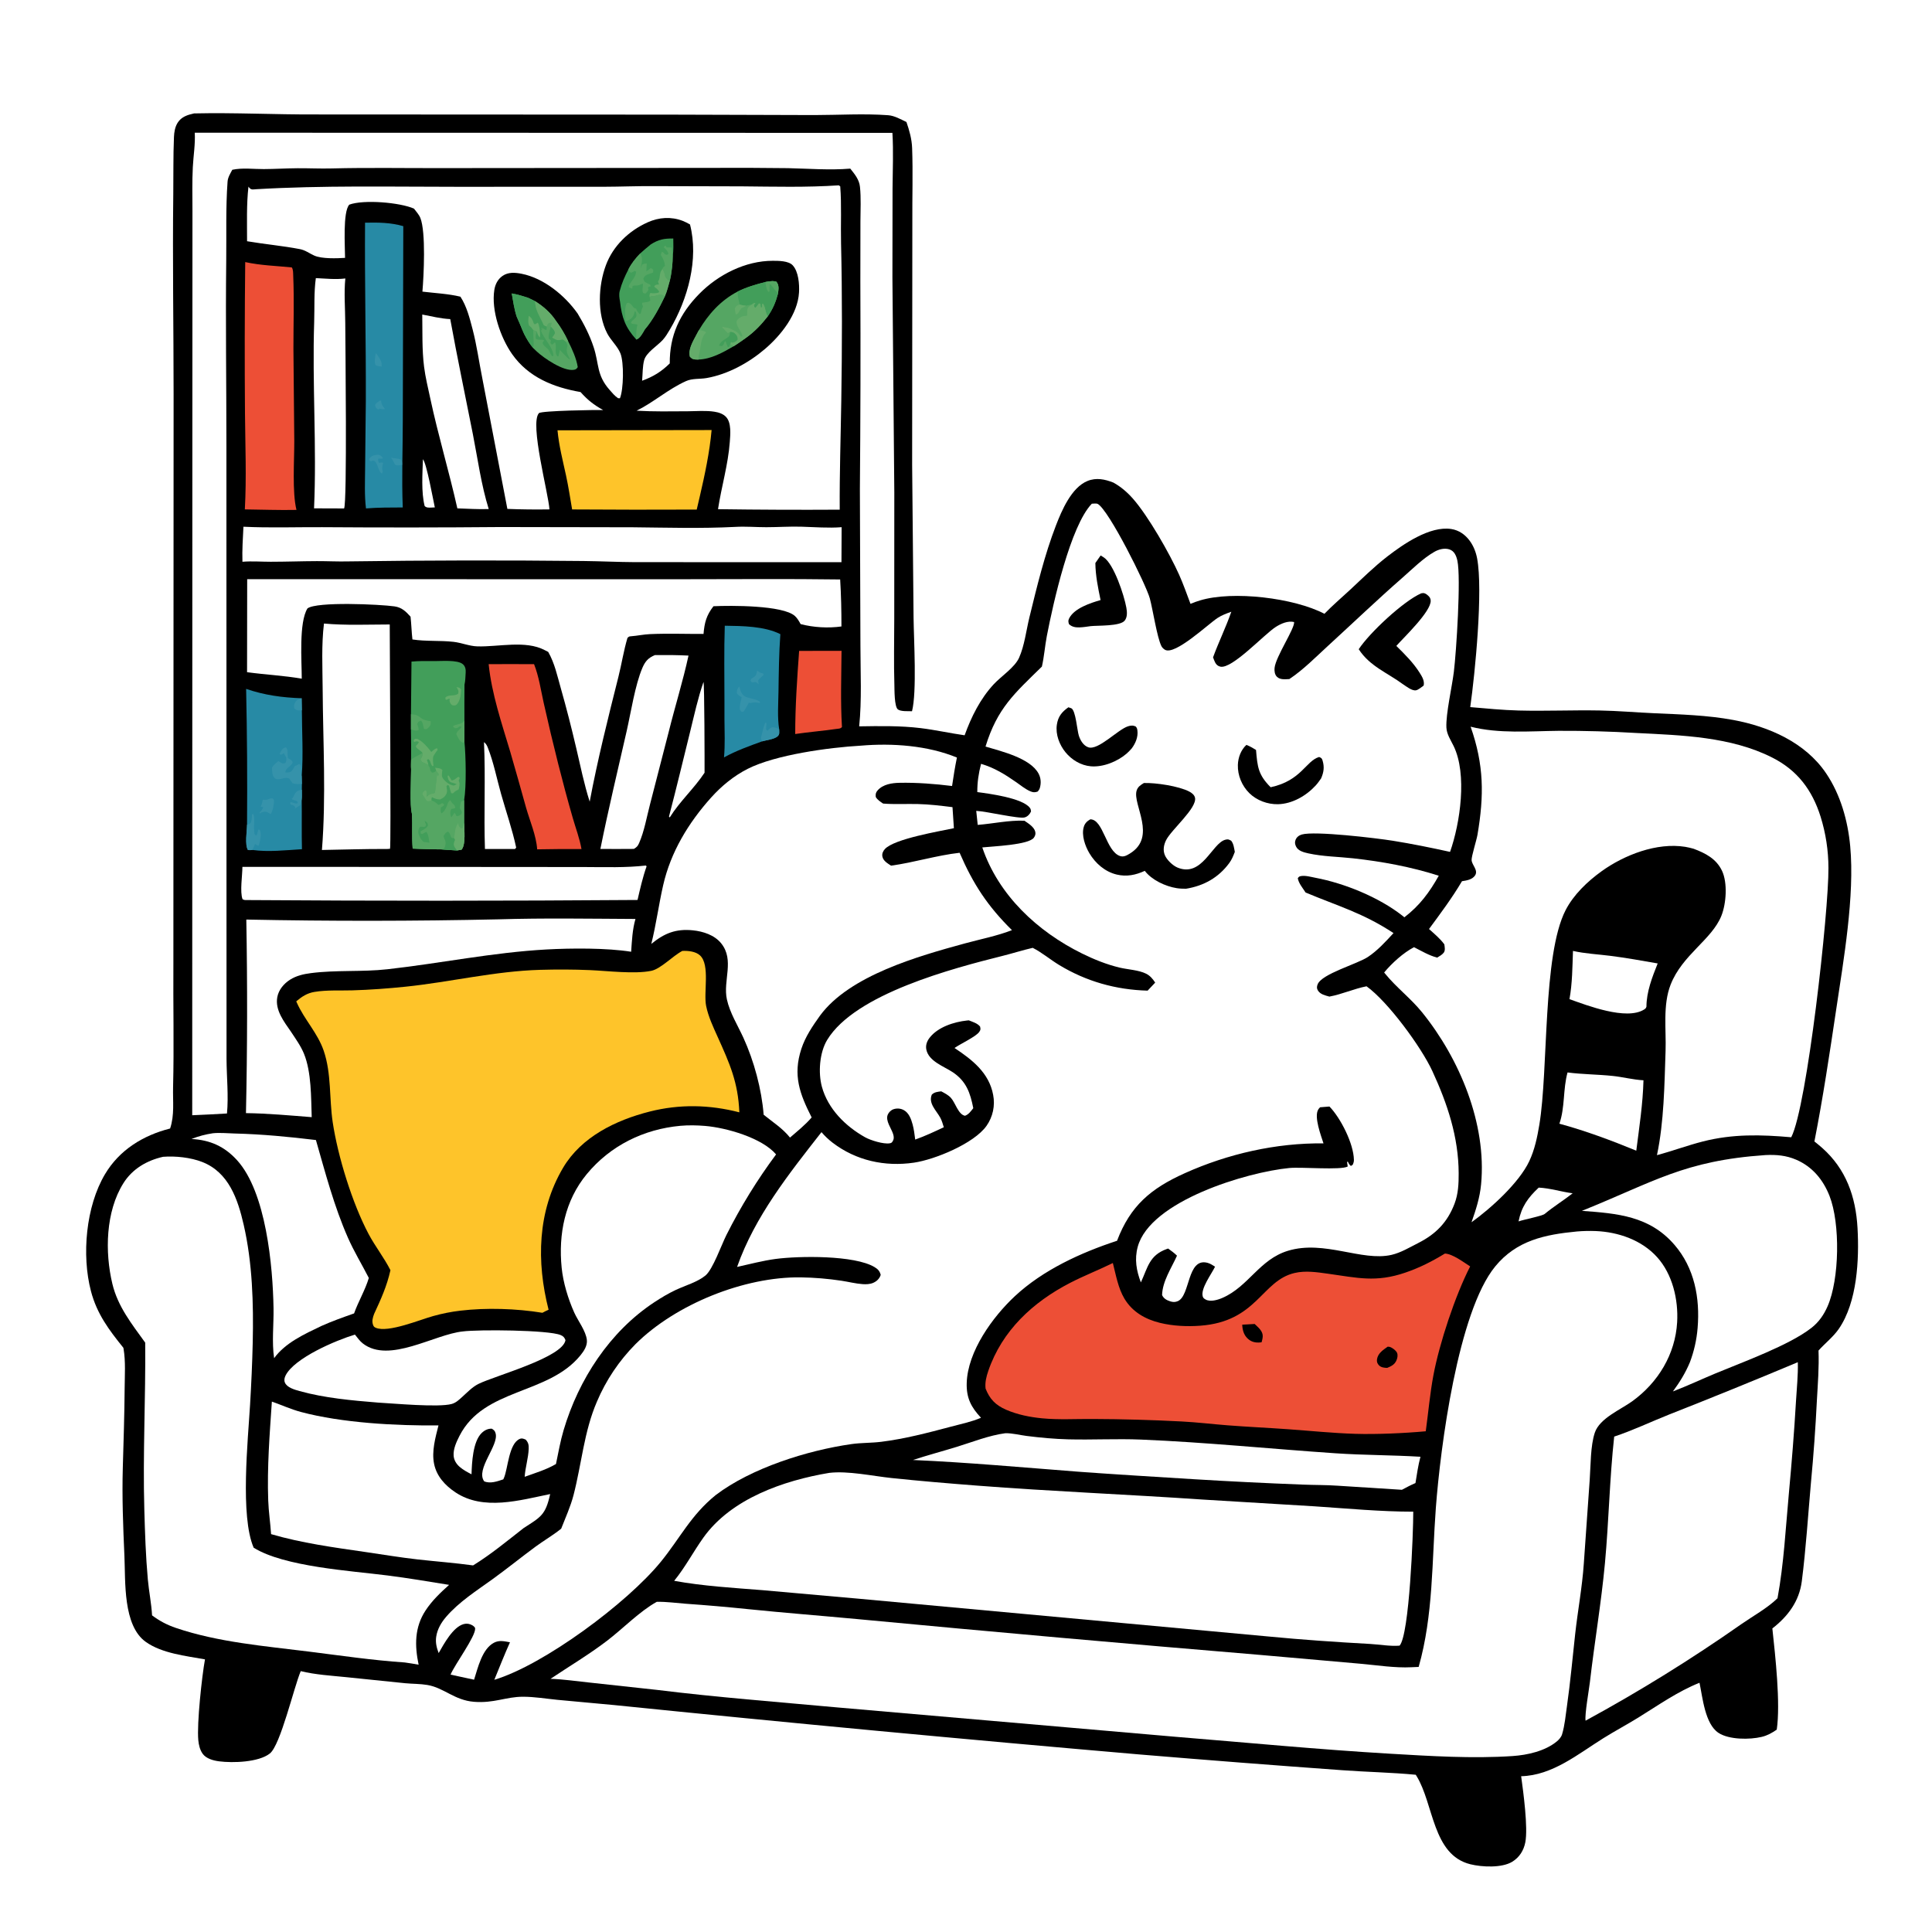 <svg version="1.1" xmlns="http://www.w3.org/2000/svg" style="display: block;" viewBox="0 0 2048 2048" width="1024" height="1024">
<path transform="translate(0,0)" fill="rgb(255,255,255)" d="M 0 0 L 2048 0 L 2048 2048 L 0 2048 L 0 0 z"/>
<path transform="translate(0,0)" fill="rgb(0,0,0)" d="M 205.715 120.228 C 248.592 119.254 291.345 121.494 334.196 121.323 L 708.558 121.509 L 863.35 121.978 C 889.1 121.94 915.759 120.255 941.404 122.128 C 948.254 122.628 954.702 126.447 960.853 129.312 C 963.98 138.345 966.534 147.327 966.885 156.946 C 967.834 182.894 966.938 209.077 967.116 235.054 L 966.907 492.807 L 968.417 654.746 C 968.692 678.276 972.013 733.471 966.772 753.929 C 962.683 753.777 955.17 754.381 951.872 752.075 C 947.916 749.309 948.23 730.714 948.081 725.911 C 947.36 702.779 947.933 679.453 947.942 656.302 L 948.004 521.949 L 946.001 294.448 L 946.14 199.499 C 946.269 179.856 947.183 160.502 946.001 140.859 L 206.458 140.681 C 207.133 152.545 205.008 165.234 204.389 177.166 C 203.589 192.589 203.991 208.14 204.011 223.583 L 203.899 489.33 L 203.762 1182.2 C 216.05 1181.7 228.334 1181.08 240.61 1180.34 C 242.375 1161.82 240.245 1141.54 240.136 1122.84 L 240.105 1006.99 L 240.011 473.364 C 240.01 407.577 239.051 341.769 239.816 275.999 C 240.14 248.174 239.213 220.349 241.226 192.537 C 241.556 187.976 244.134 183.915 246.26 179.965 C 257.39 177.646 268.344 179.295 279.577 179.239 C 291.542 179.179 303.527 178.413 315.509 178.335 C 327.503 178.258 339.403 178.866 351.421 178.556 C 390.808 177.538 430.172 178.34 469.559 178.2 L 755.288 177.964 C 781.918 177.825 808.549 177.921 835.177 178.25 C 857.054 178.732 879.518 180.566 901.331 178.749 C 901.399 178.833 901.469 178.915 901.536 178.999 C 906.152 184.79 910.797 190.384 911.597 198.026 C 912.851 210.006 912.11 222.602 912.085 234.638 L 912.009 298.06 C 912.317 371.593 912.151 445.127 911.509 518.658 L 912.093 684.848 C 912.121 712.946 913.624 741.982 910.767 769.958 C 932.366 769.616 954.45 769.225 975.932 771.835 C 991.508 773.727 1006.98 777.226 1022.55 779.435 C 1029.62 759.834 1039.15 740.664 1053.47 725.253 C 1061.21 716.92 1075.66 707.504 1080.25 697.283 C 1086 684.497 1087.88 668.067 1091.22 654.407 C 1099.21 621.752 1107.22 588.445 1119.34 557.022 C 1125.48 541.106 1135.78 516.827 1152.7 509.884 C 1162.04 506.053 1171.22 508 1180.23 511.56 C 1188.22 515.982 1194.93 521.773 1200.95 528.597 C 1217.03 546.818 1239.76 586.567 1249.89 609.175 C 1254.4 619.233 1258.07 629.796 1261.97 640.105 C 1265.24 638.719 1268.58 637.514 1271.99 636.496 C 1306.9 625.846 1372.05 633.885 1403.94 650.65 C 1412.61 641.655 1422.29 633.467 1431.44 624.947 C 1444.19 613.079 1456.76 600.614 1470.54 589.958 C 1487.36 576.953 1515.65 557.279 1538.37 560.77 C 1546.44 562.011 1553.09 566.639 1557.88 573.14 C 1561.97 578.684 1564.54 585.198 1565.81 591.943 C 1572.19 625.91 1563.72 713.008 1558.52 749.564 C 1575.59 751.002 1592.78 752.734 1609.91 753.175 C 1638.42 753.909 1666.99 752.616 1695.51 753.14 C 1714.86 753.495 1734.3 755.206 1753.64 756.066 C 1781.38 757.3 1809.78 758.115 1837.12 763.157 C 1874.95 770.132 1913.62 786.971 1935.75 819.747 C 1951.06 842.404 1958.8 870.008 1961.3 897.048 C 1966.17 949.732 1954.27 1017.7 1946.38 1070.52 C 1939.4 1117.28 1932.47 1163.57 1923.35 1210 C 1926.08 1212.14 1928.75 1214.35 1931.37 1216.63 C 1956.89 1239.17 1967.19 1268.5 1969.05 1301.74 C 1970.91 1335 1968.82 1380.1 1949.25 1408.6 C 1943.37 1417.15 1934.65 1423.88 1927.7 1431.62 C 1928.38 1449.3 1926.96 1466.94 1925.97 1484.58 C 1924.54 1513.53 1922.45 1542.44 1919.72 1571.29 C 1916.6 1606.12 1914.42 1641.59 1909.98 1676.24 C 1907.26 1697.47 1895.24 1713.43 1878.77 1726.22 C 1881.93 1755.57 1887.53 1805.59 1883.43 1833.49 C 1878.38 1836.96 1873.58 1839.69 1867.57 1841.15 C 1854.77 1844.25 1832.81 1844.25 1821.68 1836.91 C 1807.34 1827.45 1804.83 1799.38 1801.55 1783.8 C 1778.24 1793.13 1757.86 1807.63 1736.61 1820.74 C 1724.39 1828.28 1711.72 1835.03 1699.54 1842.63 C 1672.73 1859.38 1645.59 1882.08 1612.49 1882.87 C 1614.8 1899.72 1619.9 1937.44 1616.9 1952.92 C 1615.21 1961.58 1610.63 1968.9 1603.03 1973.54 C 1592.01 1980.27 1570.91 1979.23 1558.63 1976.19 C 1518.31 1966.21 1519.96 1912.28 1501.54 1882.56 L 1500.76 1881.32 C 1475.09 1878.86 1448.83 1878.41 1423.05 1876.51 C 1351.29 1871.35 1279.56 1865.78 1207.86 1859.79 C 1022.11 1843.79 836.485 1826.34 651.004 1807.44 L 590.856 1801.88 C 578.873 1800.7 566.377 1798.6 554.366 1798.61 C 536.301 1798.62 523.689 1805.69 502.418 1803.98 C 481.614 1802.31 470.673 1789.12 453.041 1786.14 C 445.448 1784.85 437.305 1785.02 429.613 1784.29 L 367.081 1777.87 C 351.145 1776.24 334.38 1775.3 318.8 1771.46 C 311.484 1788.75 297.364 1849.79 286.071 1858.76 C 274.215 1868.17 246.647 1868.95 232.259 1867.08 C 226.207 1866.29 218.592 1864.3 214.83 1859.05 C 211.864 1854.91 210.659 1849.56 210.196 1844.57 C 208.583 1827.19 214.03 1776.83 217.291 1759 C 197.016 1755.32 171.758 1752.71 154.579 1740.51 C 130.175 1723.17 133.089 1676.28 131.893 1649.5 C 130.498 1618.28 129.274 1587.19 130.175 1555.92 C 130.987 1527.75 131.923 1499.69 132.132 1471.5 C 132.232 1457.89 133.269 1443.35 131.002 1429.92 C 130.934 1429.52 130.856 1429.12 130.783 1428.71 C 115.417 1409.64 102.754 1392.83 96.418 1368.7 C 86.423 1330.63 91.002 1278.81 111.324 1244.65 C 126.579 1219 151.674 1203.52 180.325 1196.27 C 185.116 1182 183.1 1167.35 183.47 1152.61 C 184.573 1108.69 183.466 1064.78 183.794 1020.86 L 184.022 417.984 C 184.022 347.162 182.829 276.304 183.684 205.499 C 183.926 185.445 183.557 165.353 184.401 145.307 C 184.62 140.093 185.461 134.639 188.291 130.147 C 192.308 123.773 198.741 121.768 205.715 120.228 z"/>
<path transform="translate(0,0)" fill="rgb(255,255,255)" d="M 1157.39 533.944 C 1158.79 533.854 1162.35 533.5 1163.5 534.095 C 1175.23 540.154 1214.98 619.864 1218.88 634.415 C 1222.16 646.67 1226.48 675.477 1231.11 684.848 C 1231.89 686.423 1233.42 687.925 1234.93 688.786 C 1245.64 694.883 1280.58 661.651 1290.7 655.041 C 1295.26 652.066 1300.16 650.291 1305.25 648.479 C 1299.55 664.874 1291.86 680.502 1285.88 696.798 C 1286.54 698.593 1287.19 700.43 1288.05 702.144 C 1289.21 704.488 1291.02 706.12 1293.64 706.682 C 1306.16 709.374 1340.12 672.343 1352.39 664.563 C 1357.98 661.023 1365.11 657.818 1371.83 659.387 C 1372.45 666.446 1352.38 696.049 1351.11 707.933 C 1350.76 711.165 1351.18 715.019 1353.61 717.418 C 1357.04 720.811 1362.34 719.996 1366.74 719.849 C 1381.65 709.968 1394.95 696.304 1408.16 684.234 C 1434.33 660.307 1459.76 635.903 1486.48 612.544 C 1497.1 603.267 1508.19 592.028 1520.43 584.997 C 1525.02 582.358 1530.92 580.714 1536.15 582.293 C 1541.68 583.961 1543.76 589.188 1544.89 594.371 C 1548.82 612.433 1543.79 690.756 1541.13 712.278 C 1539.17 728.209 1532.58 756.736 1533.24 771.188 C 1533.57 778.305 1537.86 784.558 1540.89 790.79 C 1555.48 820.768 1547.84 872.602 1537.12 903.036 C 1517.14 898.628 1496.66 894.468 1476.45 891.229 C 1458.92 888.419 1393.52 880.63 1379.98 884.612 C 1377 885.489 1374.55 887.286 1373.36 890.269 C 1372.36 892.782 1372.7 894.895 1373.83 897.277 C 1376.1 902.092 1382.22 903.564 1386.92 904.605 C 1402.12 907.968 1418.82 908.147 1434.36 909.853 C 1464.97 913.216 1495.84 918.91 1525.16 928.301 C 1515.1 946.138 1505.01 959.826 1488.69 972.378 C 1487.95 971.761 1487.21 971.155 1486.45 970.56 C 1461.57 951.081 1425.14 936.287 1394.47 930.495 C 1389.88 929.627 1383.93 927.89 1379.32 928.64 C 1377.2 928.986 1376.92 929.317 1375.71 930.932 C 1376.58 936.329 1381.08 941.525 1383.98 946.089 C 1418.6 960.633 1444.65 967.689 1477.19 989.107 C 1468.77 998.191 1460.43 1007.5 1450.05 1014.41 C 1438.71 1021.96 1401.12 1032.26 1396.75 1043.45 C 1395.82 1045.82 1395.67 1047.77 1397.07 1050.01 C 1399.67 1054.16 1404.83 1055.18 1409.19 1056.43 C 1422.59 1053.97 1435.12 1048.14 1448.58 1045.51 C 1471.32 1061.81 1506.68 1110.03 1518.4 1135.48 C 1534.34 1170.06 1546.1 1205.18 1546.25 1243.68 C 1546.3 1254.72 1545.84 1265.53 1541.87 1275.96 C 1534.36 1295.72 1522.01 1308.23 1503.35 1317.67 C 1494.36 1322.22 1484.92 1327.95 1475.02 1330.22 C 1443.6 1337.43 1403.89 1314.22 1365.41 1325.84 C 1334.94 1335.04 1323.66 1363.67 1295.85 1375.81 C 1291.06 1377.9 1283.09 1380.35 1278.05 1377.57 C 1276.56 1376.74 1275.47 1376.04 1274.97 1374.37 C 1272.47 1365.99 1284.3 1350.48 1288.01 1342.73 C 1285.47 1341.11 1282.72 1339.31 1279.75 1338.57 C 1258.25 1333.23 1261.85 1373.5 1248.57 1379.25 C 1245.71 1380.49 1243.32 1380.39 1240.42 1379.45 C 1236.55 1378.19 1233.59 1376.51 1231.86 1372.86 C 1232.22 1358.17 1241.83 1344.1 1247.66 1331.07 C 1244.81 1328.17 1241.51 1325.9 1238.25 1323.5 C 1237.72 1323.69 1237.2 1323.86 1236.68 1324.05 C 1218.3 1330.73 1216.77 1343.37 1209.37 1359.4 C 1204.65 1347.01 1202.47 1334.86 1206.03 1321.7 C 1219.19 1273.05 1321.7 1242.47 1366.69 1238.14 C 1379.59 1236.89 1421.31 1240.63 1428.64 1236.55 L 1427.97 1231.95 L 1428.64 1231.18 C 1429.74 1233.4 1430.07 1234.31 1431.96 1235.97 L 1433.88 1234.76 C 1434.73 1232.96 1435.24 1231.47 1435.2 1229.48 C 1434.89 1212.31 1421.2 1185.21 1409.27 1172.96 L 1399.38 1173.76 C 1398.39 1174.76 1398.14 1174.91 1397.34 1176.24 C 1392.74 1183.98 1400.33 1203.77 1402.96 1212.04 C 1352.92 1211.4 1301.45 1223.14 1255.88 1243.66 C 1219.9 1259.85 1198.25 1278.13 1184.11 1315.27 C 1145.62 1327.89 1105.58 1346.24 1075.78 1374.03 C 1052.21 1396.01 1025.77 1432.47 1024.76 1466.03 C 1024.28 1481.88 1029.43 1491.73 1039.9 1502.9 C 1029.59 1507.29 1018.13 1509.65 1007.31 1512.52 C 983.018 1518.98 959.05 1525.26 934.043 1528.38 C 923.583 1529.68 912.931 1529.32 902.512 1530.81 C 855.854 1537.46 796.395 1556.18 758.793 1584.76 C 732.398 1606.04 720.98 1630.39 700.562 1655.48 C 664.881 1699.31 576.443 1764.9 523.998 1780.66 C 529.456 1767.33 534.699 1754.05 540.586 1740.89 C 534.731 1739.82 529.206 1738.41 523.636 1741.35 C 510.965 1748.05 506.623 1767.82 502.542 1780.55 L 477.611 1775.17 C 482.051 1764.43 504.365 1734.47 503.662 1726.14 C 503.552 1724.83 501.63 1723.41 500.492 1722.78 C 497.695 1721.22 494.74 1720.74 491.625 1721.57 C 480.138 1724.62 470.485 1742.82 465.005 1752.31 C 462.821 1746.64 461.488 1741.18 462.381 1735.07 C 463.555 1727.04 467.718 1719.95 472.937 1713.89 C 486.609 1697.99 505.253 1686.19 522.143 1673.98 C 537.542 1662.86 552.262 1650.9 567.544 1639.63 C 576.181 1633.26 585.539 1627.87 593.942 1621.21 L 594.885 1620.45 C 599.468 1608.59 604.754 1597.26 607.962 1584.9 C 616.53 1551.9 619.04 1517.66 632.702 1485.95 C 642.35 1463.11 656.286 1442.34 673.755 1424.75 C 716.18 1382.6 789.005 1353.18 848.993 1354.06 C 863.499 1354.28 877.628 1355.48 891.971 1357.63 C 899.407 1358.75 907.029 1360.73 914.49 1361.24 C 918.209 1361.49 922.324 1361.35 925.778 1359.8 C 929.558 1358.1 932.267 1355.41 933.585 1351.48 C 932.621 1347.5 930.646 1345.33 927.084 1343.19 C 905.77 1330.4 846.981 1331.25 822.167 1334.54 C 808.505 1336.36 794.809 1340.04 781.339 1343 C 800.11 1289.6 836.38 1244.11 870.812 1200.12 C 874.32 1204.23 878.248 1207.96 882.533 1211.26 C 907.467 1230.3 937.923 1236.96 968.79 1232.47 C 990.901 1229.26 1032.52 1212.18 1045.75 1193.45 C 1052.46 1183.93 1055.01 1172.08 1052.79 1160.64 C 1048.46 1137.16 1030.47 1123.29 1011.84 1110.91 C 1017.79 1106.67 1034.66 1098.86 1038.06 1093.84 C 1039.7 1091.42 1039.46 1090.85 1038.91 1088.17 C 1036.02 1084.63 1031.13 1083.3 1026.99 1081.61 C 1026.36 1081.66 1025.72 1081.72 1025.09 1081.78 C 1011.28 1083.24 994.143 1088.72 985.392 1100.1 C 982.613 1103.71 981.03 1107.95 981.937 1112.52 C 984.43 1125.08 1000.67 1130.36 1010.04 1136.65 C 1024.38 1146.27 1028.56 1158.63 1031.72 1174.72 C 1029.26 1177.84 1026.79 1181.41 1022.93 1182.76 C 1015.73 1181.41 1012.77 1168.93 1007.92 1163.68 C 1005.13 1160.66 1001.33 1158.79 997.754 1156.86 C 994.028 1157.34 990.452 1157.61 987.742 1160.37 C 983.899 1169.64 992.558 1177.17 996.731 1184.79 C 998.434 1187.9 999.413 1191.56 1000.47 1194.93 C 990.465 1199.63 980.586 1204.29 970.154 1207.99 C 969.481 1202.69 968.82 1197.11 967.413 1191.96 C 965.833 1186.17 963.478 1179.57 957.811 1176.62 C 954.453 1174.87 950.597 1174.65 947.042 1175.87 C 944.49 1176.75 942.087 1179.12 941.053 1181.6 C 938.352 1188.07 944.926 1196.09 946.788 1202.27 C 947.623 1205.04 947.788 1207.26 946.247 1209.84 C 945.407 1211.24 944.835 1211.64 943.207 1211.93 C 936.661 1213.11 922.799 1208.77 917.105 1205.58 C 896.362 1193.99 877.682 1175.55 871.256 1152.07 C 867.181 1137.17 868.721 1115.75 876.824 1102.39 C 906.563 1053.36 1010.55 1026.37 1063.28 1013.14 C 1073.81 1010.5 1084.13 1007.19 1094.72 1004.75 C 1104.54 1009.7 1113.16 1017.11 1122.57 1022.83 C 1151.39 1040.35 1182.83 1049.21 1216.52 1050.12 L 1224.55 1041.6 C 1222 1037.71 1219.23 1034.33 1214.99 1032.19 C 1207.15 1028.22 1195.41 1027.76 1186.75 1025.68 C 1172.92 1022.35 1159.71 1017.02 1146.96 1010.73 C 1099.79 987.451 1058.43 948.991 1041.27 898.303 C 1051.82 897.122 1090.73 895.744 1096.03 887.871 C 1097.39 885.852 1097.97 884.103 1097.41 881.679 C 1096.22 876.535 1089.91 872.725 1085.91 869.994 C 1069.5 869.324 1052.81 873.131 1036.42 874.419 L 1034.85 859.554 C 1045.7 860.013 1080.18 868.287 1086.29 866.472 C 1089.35 865.562 1091.77 862.964 1092.94 860.125 C 1092.66 858.461 1092.73 857.712 1091.67 856.319 C 1083.84 845.972 1048.84 841.328 1035.98 839.648 C 1035.94 829.207 1037.33 819.802 1039.96 809.704 C 1053.99 813.824 1065.26 820.816 1077.18 829.124 C 1081.91 832.425 1086.85 836.528 1092.17 838.809 C 1095.14 840.08 1097.05 840.16 1100.04 839.063 C 1101.04 837.864 1101.83 836.797 1102.28 835.275 C 1103.76 830.272 1103.42 824.67 1100.93 820.054 C 1092.05 803.539 1061.23 796.378 1044.69 791.382 C 1057.16 750.674 1075.4 735.072 1104.45 706.618 C 1106.88 695.935 1107.64 684.848 1109.71 674.076 C 1116.39 639.439 1134.66 557.462 1157.39 533.944 z"/>
<path transform="translate(0,0)" fill="rgb(0,0,0)" d="M 1212.57 830.03 C 1225.11 829.634 1249.49 833.247 1260.68 839.095 C 1263.3 840.465 1266.12 842.596 1266.76 845.66 C 1269.03 856.634 1241.75 879.376 1236.12 890.582 C 1233.65 895.513 1232.61 901.108 1234.73 906.361 C 1236.79 911.485 1243.17 917.581 1248.25 919.677 C 1274.35 930.433 1284.73 893.855 1298.91 890.144 C 1301.89 889.366 1302.54 889.877 1305.12 891.213 C 1307.78 894.577 1308.13 898.917 1308.95 903.034 C 1307.34 907.274 1305.75 911.241 1303.03 914.926 C 1291.6 930.38 1276.07 939.016 1257.3 942.093 C 1254 942.102 1250.57 942.005 1247.31 941.483 C 1235.32 939.565 1220.92 932.847 1213.53 923.136 C 1203.94 927.551 1194.36 929.565 1183.83 927.082 C 1171.43 924.158 1161.2 915.235 1154.78 904.44 C 1150.28 896.879 1146.22 885.35 1148.86 876.537 C 1150.01 872.689 1152.36 870.442 1155.75 868.526 C 1169.63 868.458 1172.34 902.412 1187.28 907.432 C 1191.15 908.729 1194.41 906.805 1197.6 904.865 C 1226.69 887.182 1200.58 853.116 1204.81 838.279 C 1206.03 834.026 1209.03 832.207 1212.57 830.03 z"/>
<path transform="translate(0,0)" fill="rgb(0,0,0)" d="M 1506.59 628.938 C 1507.17 628.859 1507.74 628.739 1508.33 628.702 C 1510.61 628.56 1512.39 630.058 1513.99 631.491 C 1515.62 632.959 1516.49 634.492 1516.59 636.673 C 1517.1 648.156 1488.51 675.288 1480.16 684.692 C 1489.14 693.513 1498.28 702.61 1505 713.332 C 1507.53 717.36 1510.25 721.829 1509.14 726.722 C 1506.99 728.257 1503.48 731.309 1500.96 731.757 C 1496.75 732.504 1490.65 727.548 1487.29 725.379 C 1470.71 713.132 1452 706.305 1440.31 688.206 C 1451.69 670.77 1487.89 637.043 1506.59 628.938 z"/>
<path transform="translate(0,0)" fill="rgb(0,0,0)" d="M 1321.23 789.612 C 1324.9 790.994 1328.08 792.941 1331.43 794.958 C 1332.96 813.062 1333.72 821.212 1346.93 834.519 C 1379.62 827.464 1384.15 806.599 1398.34 802.438 C 1400.61 803.446 1401.21 803.627 1401.99 806.236 C 1404.07 813.205 1403.24 818.63 1400.42 825.153 C 1398.61 827.724 1396.79 830.345 1394.66 832.666 C 1384.64 843.607 1369.74 852.192 1354.66 852.498 C 1343.68 852.72 1332.25 848.528 1324.38 840.796 C 1316.5 833.055 1311.85 821.905 1312.19 810.842 C 1312.43 802.962 1315.44 794.986 1321.23 789.612 z"/>
<path transform="translate(0,0)" fill="rgb(0,0,0)" d="M 1132.57 749.74 C 1133.13 749.922 1135.19 750.568 1135.66 750.803 C 1140.32 753.153 1141.79 774.076 1143.59 779.757 C 1145.14 784.675 1148.42 790.394 1153.65 792.162 C 1164.21 795.736 1184.9 773.368 1195.65 769.939 C 1198.66 768.98 1201.15 768.727 1204.05 770.235 C 1205.18 771.65 1205.43 772.396 1205.68 774.252 C 1206.62 781.194 1203.69 787.976 1199.65 793.384 C 1197.97 795.214 1196.26 797.14 1194.37 798.766 C 1184.53 807.264 1169.36 813.429 1156.31 812.303 C 1145.79 811.396 1136.06 805.508 1129.45 797.418 C 1123.02 789.535 1118.79 778.514 1120.3 768.256 C 1121.57 759.555 1125.59 754.665 1132.57 749.74 z"/>
<path transform="translate(0,0)" fill="rgb(0,0,0)" d="M 1166.72 588.82 C 1167.83 589.47 1168.92 590.121 1170 590.829 C 1180.76 597.903 1191.6 630.948 1193.96 644.021 C 1194.77 648.524 1195.24 654.015 1192.25 657.844 C 1187.46 663.975 1163.92 662.909 1156.16 663.732 C 1152.21 664.281 1148.15 664.947 1144.17 665.063 C 1140.02 665.183 1136.24 664.545 1133.16 661.605 C 1132.41 659.14 1132.15 657.875 1133.36 655.475 C 1138.72 644.787 1155.91 639.175 1166.65 636.088 C 1163.94 622.941 1161.3 610.326 1161.13 596.838 L 1166.72 588.82 z"/>
<path transform="translate(0,0)" fill="rgb(255,255,255)" d="M 1671.65 1305.41 C 1678.25 1304.86 1684.87 1304.71 1691.49 1304.96 C 1715.44 1305.95 1740.17 1314.46 1756.54 1332.56 C 1772.95 1350.7 1779.2 1377.61 1777.85 1401.51 C 1775.93 1435.5 1757.7 1465.55 1730.21 1485.42 C 1717.95 1494.28 1695.75 1503.38 1690.6 1518.61 C 1685.88 1532.56 1686.24 1553.76 1685.16 1568.67 L 1678.9 1657.55 C 1677.2 1682.53 1672.53 1707.11 1669.77 1731.96 C 1666.93 1757.55 1664.68 1783.06 1661.03 1808.58 C 1659.64 1818.32 1658.72 1828.92 1655.89 1838.36 C 1655.02 1841.28 1652.73 1843.96 1650.41 1845.88 C 1637.91 1856.26 1619.17 1860.43 1603.36 1861.49 C 1561.09 1864.35 1515.76 1861.49 1473.44 1859 C 1397.73 1854.56 1322.32 1847.27 1246.76 1841.12 L 887.442 1809.93 C 823.788 1804.09 760.227 1799.24 696.758 1791.4 L 623.618 1783.44 C 610.262 1782.05 597.04 1780.05 583.6 1779.61 C 603.584 1766.24 624.096 1754.04 643.267 1739.45 C 660.154 1726.6 678.057 1708.02 696.192 1698.01 C 706.181 1697.76 716.78 1699.27 726.762 1700.02 C 748.734 1701.55 770.679 1703.45 792.586 1705.72 C 831.35 1709.68 870.233 1712.71 909.035 1716.33 C 1051.28 1729.78 1193.61 1742.43 1336 1754.29 L 1441.88 1763.61 C 1459.64 1765.16 1478.62 1768.27 1496.39 1767.33 L 1503.84 1767.01 C 1519.45 1712.17 1517.82 1654.98 1522.04 1598.63 C 1526.88 1534 1545.5 1390.66 1584.97 1342.49 C 1607.6 1314.87 1637.59 1308.68 1671.65 1305.41 z"/>
<path transform="translate(0,0)" fill="rgb(255,255,255)" d="M 1558.92 770.323 C 1589.07 777.94 1621.49 775.018 1652.22 774.701 C 1679.66 774.59 1707.1 775.353 1734.49 776.99 C 1782.66 779.429 1834.75 780.804 1878.73 803.1 C 1905.29 816.56 1920.93 837.359 1929.84 865.495 C 1935.37 883.161 1938.2 901.561 1938.22 920.072 C 1938.62 965.454 1915.66 1172.87 1898.79 1205.54 C 1866.59 1202.71 1836.89 1201.9 1805.13 1210 C 1788.76 1214.18 1772.81 1220.13 1756.45 1224.51 C 1763.95 1188.94 1764.34 1150.38 1765.57 1114.13 C 1766.34 1091.34 1762.49 1065.4 1770.9 1043.83 C 1783.31 1012.01 1814.58 996.201 1824.74 970.78 C 1829.93 957.806 1831.42 935.876 1825.43 923.142 C 1819.39 910.318 1807.79 904.386 1795.22 899.692 C 1792.33 898.926 1789.41 898.155 1786.45 897.679 C 1756.31 892.828 1721.74 906.259 1697.67 923.626 C 1682.78 934.367 1668 948.418 1659.54 964.936 C 1635.1 1012.7 1641.5 1133.83 1631.76 1192.3 C 1629.57 1205.45 1626.8 1218.78 1621.09 1230.9 C 1610.29 1253.84 1580.33 1280.98 1559.87 1295.63 C 1564.58 1282.28 1568.7 1269.51 1570.03 1255.31 C 1576.06 1191.36 1547.29 1122.27 1507.39 1073 C 1495.48 1058.29 1480 1046.65 1468.11 1031.94 L 1467.26 1030.88 C 1475.3 1021.12 1487.67 1009.89 1498.91 1004.06 C 1506.76 1008.02 1514.91 1012.94 1523.46 1015.1 C 1525.81 1013.68 1528.72 1012.1 1530.42 1009.88 C 1532.27 1007.44 1531.42 1003.84 1531.05 1001.03 C 1526.53 994.88 1520.46 989.903 1514.82 984.796 C 1527.15 968.048 1539.15 952.059 1549.77 934.11 C 1554.5 933.408 1560.54 932.474 1563.52 928.157 C 1567.44 922.474 1560.21 917.108 1559.96 911.676 C 1559.78 907.699 1565.26 890.398 1566.18 884.959 C 1573.27 843.177 1573.16 810.87 1558.92 770.323 z"/>
<path transform="translate(0,0)" fill="rgb(254,196,42)" d="M 723.323 1008.01 C 729.379 1007.75 737.418 1008.46 742.082 1012.81 C 752.921 1022.9 745.614 1052.23 748.551 1066.44 C 750.884 1077.73 755.918 1088.43 760.629 1098.88 C 773.585 1127.61 782.39 1147.14 783.741 1179.12 C 752.091 1170.94 720.336 1170.27 688.631 1178.32 C 652.896 1187.4 616.322 1205.04 596.918 1237.83 C 569.592 1284 568.59 1337.64 581.527 1388.38 C 579.258 1389.29 577.146 1390.47 574.982 1391.61 C 547.411 1387.1 515.551 1386.08 487.869 1389.38 C 478.217 1390.52 468.669 1392.41 459.312 1395.04 C 445.433 1398.8 411.507 1413.11 398.318 1407.5 C 396.88 1406.89 396.146 1406.19 395.577 1404.77 C 393.916 1400.6 395.123 1396.75 396.605 1392.75 C 403.838 1377.11 410.124 1363.37 413.881 1346.46 C 407.194 1333.19 397.705 1321.26 390.688 1308.04 C 373.496 1275.64 358.117 1225.92 352.667 1189.49 C 348.922 1164.46 351.44 1137.99 343.119 1113.76 C 336.619 1094.84 322.609 1080.83 314.659 1062.89 L 314.035 1061.47 C 320.016 1056.43 325.47 1052.76 333.395 1051.46 C 346.55 1049.3 360.227 1050.19 373.518 1049.81 C 392.231 1049.27 411.225 1047.86 429.843 1045.94 C 477.336 1041.03 524.588 1029.43 572.448 1028.07 C 589.999 1027.57 607.831 1027.61 625.369 1028.36 C 644.001 1029.16 672.657 1032.74 690.333 1029.13 C 700.521 1027.05 712.996 1013.36 723.323 1008.01 z"/>
<path transform="translate(0,0)" fill="rgb(255,255,255)" d="M 878.942 1561.32 C 898.847 1558.93 924.742 1564.63 945.035 1566.77 C 975 1569.92 1005.35 1572.45 1035.39 1574.78 C 1115.17 1580.96 1195.14 1584.14 1274.95 1589.6 L 1393.76 1596.78 C 1428.36 1599.09 1463.46 1602.44 1498.11 1602.44 C 1498.2 1623.82 1494.07 1733.01 1483.61 1744.45 C 1473.79 1745.31 1462.2 1743.19 1452.24 1742.64 C 1416.46 1740.66 1380.43 1738.21 1344.76 1734.76 L 911.497 1694.81 L 808.269 1685.64 C 777.426 1683.2 745.116 1681.32 714.652 1675.73 C 726.325 1661.44 734.9 1644.98 745.58 1629.99 C 775.015 1588.67 830.587 1569.43 878.942 1561.32 z"/>
<path transform="translate(0,0)" fill="rgb(255,255,255)" d="M 889.172 196.453 L 890.683 197.557 C 892.234 217.497 891.063 237.825 891.543 257.838 C 892.872 313.327 892.651 369.281 891.794 424.785 C 891.2 463.326 889.891 501.714 890.142 540.275 C 847.135 540.531 804.126 540.358 761.122 539.758 C 764.759 516.01 771.852 492.495 773.612 468.505 C 774.187 460.66 775.461 448.172 769.663 441.995 C 766.487 438.612 761.869 437.164 757.411 436.448 C 748.367 434.996 738.223 435.914 729.071 435.961 C 711.047 436.054 692.862 436.418 674.868 435.352 C 693.025 426.41 707.914 412.704 727.174 403.999 C 733.943 400.94 741.785 402.011 749.008 400.748 C 771.48 396.816 793.687 384.647 810.879 369.954 C 827.8 355.493 845.581 333.235 846.99 310.071 C 847.524 301.278 846.469 287.903 840.306 281.241 C 835.863 276.439 825.353 276.465 819.139 276.455 C 790.222 276.409 761.213 291.184 741.232 311.527 C 720.479 332.657 709.751 355.657 709.969 385.247 C 700.942 394.093 692.451 399.275 680.65 403.604 C 681.295 396.773 681.051 388.32 682.84 381.782 C 685.057 373.679 696.703 366.71 702.396 360.51 C 705.43 357.205 707.793 353.225 710.069 349.371 C 729.041 317.241 740.952 274.98 731.428 237.927 C 728.947 236.538 726.45 235.184 723.79 234.164 C 711.422 229.423 698.574 230.294 686.576 235.668 C 666.68 244.58 649.945 260.545 642.288 281.097 C 634.257 302.655 632.78 332.513 643.692 353.459 C 647.511 360.791 654.61 366.966 657.674 374.589 C 661.59 384.329 661.035 413.007 657.141 422.192 L 655.176 422.097 C 651.56 419.682 648.921 416.402 646.072 413.157 C 632.243 397.406 635.205 385.988 629.276 367.976 C 625.102 355.293 619.125 343.686 612.263 332.275 C 598.728 313.155 576.47 294.876 553.002 290.22 C 546.113 288.853 538.763 288.264 532.723 292.471 C 527.663 295.994 524.957 301.327 524.008 307.324 C 520.592 328.921 530.559 357.904 542.913 375.461 C 560.153 399.96 586.777 410.62 615.379 415.585 C 622.867 423.979 629.493 429.209 639.342 434.645 C 632.516 434.434 573.71 435.301 571.275 437.975 C 561.252 448.979 581.418 523.17 582.439 539.982 C 567.568 540.219 552.693 540.047 537.832 539.466 L 511.254 400.937 C 507.766 383.543 505.403 365.963 500.898 348.778 C 497.878 337.256 494.683 324.532 488.054 314.488 C 475.239 311.388 460.919 310.722 447.778 309.126 C 449.234 292.24 451.553 245.985 445.609 231.07 C 444.206 227.548 441.131 224.133 438.817 221.143 C 423.85 214.53 385.379 211.342 370.27 216.942 C 363.208 224.527 365.776 262.141 365.77 273.356 C 356.928 273.922 341.162 274.475 333.163 270.94 C 327.76 268.552 323.867 265.225 317.857 264.072 C 299.313 260.514 280.49 258.886 261.89 255.716 C 261.935 236.811 261.204 216.541 263.388 197.822 C 263.793 198.372 264.437 199.298 264.94 199.727 C 266.892 201.386 268.951 200.735 271.29 200.598 C 341.98 196.446 413.146 198.008 483.929 198.008 L 640.426 197.974 C 658.23 197.931 676.056 197.131 693.85 197.308 L 786.473 197.544 C 820.756 197.841 854.937 198.773 889.172 196.453 z"/>
<path transform="translate(0,0)" fill="rgb(255,255,255)" d="M 172.857 1226.26 C 185.903 1225.23 202.137 1226.94 214.447 1231.78 C 242.516 1242.81 252.103 1271.23 258.312 1298.28 C 267.593 1338.7 268.824 1381.76 267.903 1423.08 C 267.415 1445.01 266.377 1467.21 265.081 1489.11 C 262.861 1526.63 254.455 1607.36 268.91 1640.64 C 301.364 1660.87 372 1665.11 410.72 1670.05 C 432.543 1672.82 454.341 1676.52 476.061 1680.03 C 466.919 1688.23 457.815 1696.91 451.055 1707.25 C 439.361 1725.13 439.523 1744.44 443.753 1764.64 C 438.889 1763.68 433.954 1763.03 429.053 1762.28 C 394.951 1759.99 361.016 1754.96 327.139 1750.72 C 280.487 1744.87 231.286 1740.87 186.534 1725.69 C 177.004 1722.46 169.263 1718.36 161.198 1712.36 C 160.497 1699.7 157.857 1686.95 156.711 1674.27 C 154.484 1649.61 153.686 1624.92 152.985 1600.18 C 151.312 1541.21 154.474 1482.21 153.924 1423.24 C 139.693 1403.48 124.924 1385.08 119.14 1361.02 C 111.059 1327.41 111.901 1284.33 130.85 1254.17 C 140.357 1239.04 155.732 1230.11 172.857 1226.26 z"/>
<path transform="translate(0,0)" fill="rgb(255,255,255)" d="M 912.578 790.427 C 945.983 787.58 983.33 790.233 1014.37 803.03 C 1012.32 813.057 1010.71 823.069 1009.23 833.191 C 991.265 830.942 971.682 829.445 953.592 829.806 C 945.422 829.969 936.021 831.365 930.319 837.841 C 928.269 840.169 928.046 841.829 928.346 844.826 C 930.241 848.056 933.094 849.716 936.121 851.814 C 948.332 852.793 960.685 852.021 972.933 852.311 C 985.248 852.602 997.465 854.1 1009.68 855.617 C 1010.12 863.052 1010.61 870.483 1011.17 877.909 C 996.115 881.187 947.969 889.123 938.01 900.04 C 936.035 902.205 934.748 905.051 935.375 908.036 C 936.355 912.709 940.911 915.191 944.553 917.641 C 969.001 914.28 992.699 906.751 1017.23 903.976 C 1031.66 937.283 1046.87 960.489 1072.73 986.005 C 1056.73 992.185 1039.28 995.569 1022.72 1000.09 C 973.386 1013.57 900.734 1033.98 869.32 1076.51 C 861.47 1087.47 853.699 1098.88 849.474 1111.8 C 840.304 1139.82 847.689 1159.52 860.386 1184.52 C 853.694 1192.41 845.214 1199.1 837.434 1205.88 C 829.492 1195.97 819.237 1189.58 809.501 1181.66 C 807.384 1154.72 799.318 1124.68 788.001 1099.98 C 781.977 1086.84 773.693 1073.7 770.554 1059.49 C 766.128 1039.45 778.986 1017.73 764.354 999.817 C 757.288 991.165 745.378 987.307 734.573 986.192 C 716.386 984.314 704.161 989.336 690.404 1000.59 C 695.541 980.048 698.283 958.989 702.986 938.349 C 711.009 903.137 729.843 872.148 753.817 845.446 C 764.756 833.262 777.86 822.481 792.505 815.044 C 821.993 800.069 878.703 792.353 912.578 790.427 z"/>
<path transform="translate(0,0)" fill="rgb(237,79,54)" d="M 1531.67 1328.82 C 1539.82 1329.15 1551.54 1338.06 1558.43 1342.45 C 1542.55 1373.39 1525.9 1423.78 1519.51 1457.64 C 1515.81 1477.23 1514.07 1497.44 1511.37 1517.21 C 1488.91 1519.27 1459.16 1520.62 1436.61 1519.92 C 1412.81 1519.19 1389.01 1516.72 1365.26 1515.03 C 1343.87 1513.5 1322.43 1512.55 1301.05 1510.87 C 1284.89 1509.61 1268.84 1507.65 1252.64 1506.82 C 1221.2 1505.18 1189.72 1504.3 1158.24 1504.19 C 1140.59 1504.05 1122.3 1505.17 1104.74 1503.48 C 1091.83 1502.24 1078.54 1499.6 1066.59 1494.41 C 1055.5 1489.6 1049.14 1483.18 1044.76 1471.96 C 1043.97 1465.57 1045.55 1459.3 1047.6 1453.29 C 1062.23 1410.5 1094.82 1380.35 1134.22 1359.96 C 1149.05 1352.28 1164.69 1346.26 1179.67 1338.85 C 1182.87 1351.39 1185.28 1365.49 1191.98 1376.69 C 1200.38 1390.74 1214.16 1398.52 1229.66 1402.3 C 1243.26 1405.62 1258.18 1406.33 1272.11 1405.32 C 1332.67 1400.93 1337.14 1357.72 1372.24 1349.43 C 1383.85 1346.69 1396.09 1348.57 1407.71 1350.19 C 1439.06 1354.55 1458.53 1359.67 1489.59 1349.06 C 1504.92 1343.82 1517.9 1337.19 1531.67 1328.82 z"/>
<path transform="translate(0,0)" fill="rgb(0,0,0)" d="M 1470.98 1427.55 C 1471.56 1427.58 1472.14 1427.54 1472.71 1427.65 C 1475.36 1428.17 1479.98 1431.65 1480.96 1434.11 C 1481.95 1436.61 1481.33 1439.72 1480.27 1442.12 C 1478.26 1446.63 1474.84 1448.21 1470.49 1450.02 C 1467.47 1449.95 1464.01 1449.63 1461.76 1447.29 C 1459.98 1445.43 1459.28 1443.47 1459.67 1440.93 C 1460.67 1434.44 1466.1 1431.05 1470.98 1427.55 z"/>
<path transform="translate(0,0)" fill="rgb(0,0,0)" d="M 1316.81 1404.21 L 1330 1403.47 C 1332.41 1405.79 1335.37 1408.27 1337.06 1411.15 C 1339.46 1415.25 1338.48 1418.5 1337.37 1422.82 C 1336.92 1422.89 1336.47 1422.98 1336.02 1423.03 C 1330.73 1423.59 1326.18 1422.46 1322.33 1418.69 C 1318.34 1414.8 1317.05 1409.59 1316.81 1404.21 z"/>
<path transform="translate(0,0)" fill="rgb(255,255,255)" d="M 1905.77 1443.98 C 1906.15 1457.71 1904.6 1471.93 1903.8 1485.65 C 1901.91 1518.27 1899.29 1550.5 1896.28 1583.02 C 1892.85 1620.01 1890.99 1657.63 1884.23 1694.22 C 1873.77 1704.5 1858.24 1713.08 1846.07 1721.53 C 1792.95 1758.78 1737.76 1792.98 1680.76 1823.98 C 1679.76 1817.24 1684.44 1791.04 1685.39 1782.85 C 1690.23 1740.88 1697.38 1699.26 1701.3 1657.15 C 1705.45 1612.46 1706.21 1567.51 1711.11 1522.85 C 1730.78 1516.34 1749.84 1507.22 1769.09 1499.55 C 1814.86 1481.54 1860.42 1463.02 1905.77 1443.98 z"/>
<path transform="translate(0,0)" fill="rgb(255,255,255)" d="M 262.026 613.98 L 727.328 614 C 781.741 613.991 836.209 613.498 890.615 614.252 C 891.629 630.89 891.972 647.401 891.962 664.07 C 878.022 666.038 862.336 665.145 848.708 661.572 C 846.995 658.498 845.322 655.462 842.708 653.047 C 830.13 641.426 774.088 641.778 756.299 642.633 C 748.814 652.304 746.794 659.921 745.767 671.994 C 726.862 672.069 707.781 671.343 688.903 672.2 C 682.104 672.509 675.61 673.966 668.891 674.473 C 666.56 674.648 666.823 674.8 665.145 676.19 C 661.112 689.667 658.991 703.796 655.545 717.46 C 644.533 761.125 633.426 805.543 625.098 849.787 C 619.197 831.276 615.254 811.95 610.839 793.042 C 605.843 771.648 600.48 750.597 594.462 729.469 C 590.674 716.172 588.02 703.212 581.138 691.06 C 579.904 690.426 578.654 689.813 577.427 689.165 C 557.14 678.431 528.352 685.843 506.039 685.183 C 497.48 684.93 489.27 681.335 480.762 680.379 C 466.272 678.752 451.66 680.073 437.187 677.844 C 436.248 669.831 436.1 661.737 435.189 653.701 C 430.208 648.146 425.898 643.898 418.225 642.796 C 403.024 640.612 335.788 637.49 325.94 644.942 C 316.665 659.834 319.88 700.879 319.873 719.427 C 300.786 716.109 281.133 715.185 261.891 712.547 L 262.026 613.98 z"/>
<path transform="translate(0,0)" fill="rgb(255,255,255)" d="M 721.199 1193.4 C 729.826 1192.63 738.827 1192.81 747.452 1193.53 C 769.965 1195.42 807.708 1206.13 822.677 1223.72 C 802.7 1250.62 785.085 1279.2 770.031 1309.14 C 764.734 1319.72 755.624 1345.6 747.839 1352.07 C 739.464 1359.02 726.332 1362.69 716.48 1367.32 C 708.469 1371.09 700.879 1375.62 693.492 1380.5 C 646.233 1411.67 613.413 1462.25 597.456 1515.99 C 593.961 1527.76 591.862 1539.91 589.349 1551.92 C 579.223 1557.93 567.201 1561.45 556.175 1565.48 C 556.829 1555.47 560.07 1545.64 560.442 1535.81 C 560.596 1531.74 560.084 1529.15 557.242 1526.04 C 554.999 1525.2 553.485 1524.27 551.076 1525.26 C 539.268 1530.11 538.498 1556.83 534.201 1566.65 C 533.974 1567.16 533.732 1567.68 533.497 1568.19 C 527.123 1570.31 519.728 1573.02 513.278 1570.28 C 503.81 1557.45 529.095 1532.17 525.334 1519.31 C 524.519 1516.53 523.651 1516.03 521.4 1514.49 C 517.273 1514.27 513.594 1516.14 510.647 1518.99 C 501.153 1528.19 500.236 1550.65 499.838 1562.82 C 495.476 1560.57 491.129 1558.24 487.376 1555.03 C 483.743 1551.92 481.181 1547.85 480.857 1543 C 480.382 1535.91 483.886 1528.33 487.058 1522.11 C 513.079 1471.09 581.082 1478.87 615.338 1436.66 C 618.999 1432.15 622.744 1426.52 622.098 1420.41 C 621.096 1410.91 612.669 1400.17 608.719 1391.36 C 602.24 1376.91 596.964 1359.65 595.382 1343.83 C 591.819 1308.2 598.849 1272.62 621.965 1244.65 C 647.001 1214.34 682.347 1196.97 721.199 1193.4 z"/>
<path transform="translate(0,0)" fill="rgb(255,255,255)" d="M 1871.47 1224.42 C 1882.94 1223.87 1893.43 1224.75 1904.09 1229.36 C 1921.23 1236.76 1932.62 1250.57 1939.36 1267.73 C 1950.84 1296.97 1949.96 1355.94 1937.3 1384.77 C 1933.35 1393.75 1928.07 1401.44 1920.27 1407.56 C 1896.67 1426.05 1847.84 1443.66 1818.71 1455.78 C 1803.54 1462.09 1788.68 1469.09 1773.34 1474.99 C 1780.65 1465.03 1786.49 1455.64 1791.29 1444.24 C 1795.75 1432.52 1798.53 1420.22 1799.54 1407.72 C 1802.17 1375.98 1796.24 1344.08 1774.9 1319.45 C 1748.51 1288.98 1714.65 1286.32 1676.89 1283.55 C 1753.36 1252.78 1785.11 1230.35 1871.47 1224.42 z"/>
<path transform="translate(0,0)" fill="rgb(255,255,255)" d="M 288.189 1485.75 C 298.544 1489.38 308.413 1493.91 319.052 1496.76 C 362.242 1508.33 419.953 1511.48 464.807 1510.98 C 461.544 1524.05 457.389 1538.45 460.194 1551.96 C 462.908 1565.03 471.987 1574.77 482.779 1581.95 C 512.507 1601.74 551.099 1590.31 583.203 1583.77 C 578.256 1606.19 573.224 1608.08 555.055 1619.83 C 537.616 1633.46 520.366 1647.76 501.501 1659.4 C 481.949 1656.71 462.212 1655.24 442.598 1653.05 C 424.142 1650.98 405.755 1647.85 387.374 1645.2 C 354.048 1640.38 319.733 1635.72 287.361 1626.25 C 286.571 1614.29 284.752 1602.49 284.322 1590.49 C 283.062 1555.31 285.822 1520.8 288.189 1485.75 z"/>
<path transform="translate(0,0)" fill="rgb(255,255,255)" d="M 528.355 974.531 C 576.624 973.058 625.304 973.9 673.605 974.133 C 670.351 985.486 669.868 997.173 669.049 1008.89 C 643.08 1004.77 605.737 1005.03 579.395 1006.47 C 522.686 1009.56 467.1 1021.14 410.756 1027.44 C 383.674 1030.46 356.322 1028.07 329.485 1031.56 C 321.683 1032.57 314.152 1034.27 307.41 1038.55 C 300.836 1042.73 295.319 1049.32 293.92 1057.14 C 291.453 1070.93 301.182 1083.09 308.502 1093.76 C 313.422 1101.23 318.932 1108.84 322.294 1117.16 C 330.17 1136.66 329.719 1163.26 330.43 1184.23 C 307.309 1182.43 283.918 1180.24 260.729 1179.96 C 262.212 1111.58 262.334 1043.17 261.096 974.779 C 350.174 976.573 439.28 976.49 528.355 974.531 z"/>
<path transform="translate(0,0)" fill="rgb(255,255,255)" d="M 779.432 558.53 C 790.362 557.879 801.397 558.867 812.346 558.856 C 824.711 558.843 837.051 557.97 849.421 558.314 C 863.607 558.707 878.003 559.941 892.158 558.84 L 891.985 595.922 L 673.5 595.91 C 655.165 595.816 636.838 594.894 618.503 594.69 C 535.504 593.794 452.496 593.932 369.5 595.104 C 358.342 595.399 347.06 594.773 335.879 594.814 C 319.582 594.873 303.285 595.478 286.995 595.486 C 276.973 595.491 267.003 594.659 256.994 595.492 C 256.589 583.113 257.444 570.725 258.055 558.363 C 285.944 559.698 313.569 558.688 341.451 558.829 C 404.372 559.277 467.296 559.229 530.216 558.686 L 670.547 558.928 C 706.936 559.28 743.04 560.396 779.432 558.53 z"/>
<path transform="translate(0,0)" fill="rgb(255,255,255)" d="M 225.678 1201.29 C 233.114 1200.54 241.356 1201.37 248.843 1201.56 C 277.77 1202.3 306.176 1205 334.889 1208.49 C 344.909 1243.35 354.111 1278.61 368.768 1311.92 C 375.291 1326.75 383.622 1340.33 390.967 1354.69 C 387.114 1367.59 379.892 1379.5 375.343 1392.27 C 363.622 1396.41 352.065 1400.49 340.704 1405.58 C 322.97 1414.1 302.4 1423.34 290.585 1439.74 C 288.014 1422.7 290.25 1404.16 289.959 1386.88 C 289.205 1342.05 282.09 1263.64 251.2 1229.78 C 237.859 1215.16 222.637 1208.4 202.977 1207.37 C 210.386 1204.42 217.802 1202.47 225.678 1201.29 z"/>
<path transform="translate(0,0)" fill="rgb(255,255,255)" d="M 1065.6 1519.29 C 1072.69 1519.06 1081.1 1521.26 1088.25 1522.16 C 1102.76 1523.99 1117.83 1525.39 1132.45 1525.77 C 1158.08 1526.42 1183.83 1524.96 1209.5 1526.02 C 1278.22 1528.85 1347.05 1535.89 1415.69 1540.54 C 1445.66 1542.58 1475.72 1542.38 1505.74 1544.22 C 1503.3 1553.38 1501.96 1562.76 1500.45 1572.11 C 1495.5 1574.18 1490.81 1576.73 1486.08 1579.24 L 1418.25 1574.93 C 1405.83 1574.03 1393.24 1574.26 1380.79 1573.73 C 1342.2 1572.26 1303.64 1570.35 1265.11 1568 C 1224.37 1565.32 1183.54 1563.17 1142.84 1560.05 C 1084.5 1555.57 1026.26 1550.23 967.781 1547.65 C 983.109 1542.61 998.768 1538.48 1014.19 1533.73 C 1030.91 1528.58 1048.29 1521.59 1065.6 1519.29 z"/>
<path transform="translate(0,0)" fill="rgb(255,255,255)" d="M 343.421 660.978 C 366.424 663.068 390.053 662.005 413.144 661.966 C 413.117 687.159 414.636 896.992 413.443 899.765 L 410.25 899.971 C 387.254 899.832 364.253 900.647 341.261 901.012 C 345.777 844.545 342.393 786.588 342.025 729.948 C 341.876 707.037 340.648 683.754 343.421 660.978 z"/>
<path transform="translate(0,0)" fill="rgb(255,255,255)" d="M 490.625 1411.38 C 506.772 1409.24 581.421 1409.76 594.31 1415.22 C 597.238 1416.46 598.25 1417.7 599.423 1420.59 C 596.657 1438.99 524.648 1458.35 507.227 1466.99 C 500.577 1470.3 495.234 1476.06 489.772 1480.97 C 486.447 1483.96 483.296 1487.01 478.88 1488.25 C 464.946 1492.16 417.279 1487.7 400.754 1486.81 C 373.197 1484.57 344.04 1481.99 317.363 1474.54 C 312.265 1473.11 304.143 1470.86 301.963 1465.5 C 300.972 1463.06 301.584 1460.38 302.715 1458.11 C 312.064 1439.41 356.422 1420.67 376.25 1414.73 C 378.801 1417.94 381.411 1421.63 384.661 1424.15 C 412.506 1445.77 460.577 1414.38 490.625 1411.38 z"/>
<path transform="translate(0,0)" fill="rgb(255,255,255)" d="M 684.652 917.492 L 685.42 918.382 C 681.289 929.974 678.6 942.04 675.808 954.007 C 537.791 955.038 399.768 955.069 261.75 954.1 C 259.815 954.155 258.811 954.157 257.112 953.187 C 254.125 945.509 256.987 927.698 256.957 918.899 L 537.993 919.017 L 620.355 919.101 C 641.781 919.172 663.328 919.907 684.652 917.492 z"/>
<path transform="translate(0,0)" fill="rgb(237,79,54)" d="M 259.938 277.818 C 276.563 281.417 292.502 281.769 309.27 283.476 C 310.874 285.599 310.7 289.216 310.812 291.867 C 311.9 317.631 311.018 343.798 311.043 369.599 L 311.952 467.35 C 312.021 487.684 309.617 521.815 314.27 540.519 C 296.073 540.903 277.745 540.182 259.539 539.979 C 261.402 506.32 259.963 471.8 259.691 438.066 C 259.274 384.65 259.356 331.232 259.938 277.818 z"/>
<path transform="translate(0,0)" fill="rgb(254,196,42)" d="M 590.974 456.143 L 754.337 455.873 C 752.258 479.227 747.1 503.416 741.808 526.26 L 738.554 540.17 C 694.528 540.374 650.501 540.326 606.476 540.025 C 604.426 528.04 602.595 515.909 600.019 504.028 C 596.507 487.826 592.56 472.752 590.974 456.143 z"/>
<path transform="translate(0,0)" fill="rgb(39,138,165)" d="M 386.961 236.065 C 400.624 235.749 414.306 235.863 427.508 239.744 L 426.984 445.268 C 426.957 476.072 425.708 507.159 426.947 537.926 C 413.937 537.987 400.935 537.905 387.958 538.957 C 386.237 525.081 386.931 510.684 387.026 496.716 L 387.785 425.478 C 387.991 362.354 386.526 299.21 386.961 236.065 z"/>
<path transform="translate(0,0)" fill="rgb(53,146,170)" d="M 395.469 482.917 C 397.026 482.6 398.992 482.014 400.567 482.065 C 403.259 482.152 403.92 483.287 405.721 485.058 L 405.233 486.309 L 400.97 486.106 C 400.69 488.222 400.886 488.639 401.712 490.634 C 403.644 490.25 404.299 490.127 406.279 490.584 C 405.593 493.111 404.66 495.704 405.369 498.318 C 405.506 498.824 405.676 499.319 405.83 499.82 L 404.965 501.832 C 401.254 501.53 400.309 488.974 395.991 488.334 C 393.838 488.015 394.527 489.603 391.737 488.313 L 391.29 486.823 C 392.325 484.603 393.362 484.079 395.469 482.917 z"/>
<path transform="translate(0,0)" fill="rgb(53,146,170)" d="M 398.254 374.376 C 399.725 375.611 400.61 377.258 401.658 378.842 C 403.982 382.357 404.747 384.243 404.625 388.511 C 402.037 388.329 400.367 388.279 398.045 386.996 C 396.472 382.891 397.818 378.736 398.254 374.376 z"/>
<path transform="translate(0,0)" fill="rgb(53,146,170)" d="M 402.461 424.793 L 403.947 424.535 C 404.164 428.186 405.086 429.651 407.313 432.546 C 407.554 432.859 407.803 433.166 408.048 433.477 C 405.476 434.194 404.705 433.733 402.158 433.102 L 401.476 434.105 C 399.927 433.872 399.47 433.047 398.333 432.019 C 398.258 431.697 398.2 431.37 398.106 431.052 C 397.941 430.498 397.739 429.954 397.556 429.405 C 398.666 427.267 400.558 426.161 402.461 424.793 z"/>
<path transform="translate(0,0)" fill="rgb(53,146,170)" d="M 414.614 484.995 C 417.838 486.108 422.378 485.683 425.054 487.323 C 426.363 488.125 426.159 491.183 426.321 492.667 C 423.201 493.17 421.643 493.937 418.765 492.504 C 417.512 489.91 416.083 487.468 414.614 484.995 z"/>
<path transform="translate(0,0)" fill="rgb(66,158,90)" d="M 436.2 701.313 C 443.835 700.592 451.429 700.677 459.091 700.719 C 466.743 701.009 484.988 699.01 490.746 704.157 C 493.388 706.518 493.848 709.811 493.632 713.124 C 493.369 717.159 493.319 721.891 492.387 725.809 C 492.271 738.471 492.246 751.134 492.311 763.796 C 492.37 771.29 492.379 778.783 492.338 786.276 C 493.832 801.493 494.494 833.429 492.028 848.161 L 492.019 872.024 C 492.016 879.228 493.939 894.84 489.317 900.637 C 487.687 900.954 486.088 901.292 484.436 901.468 C 479.012 901.215 473.594 900.858 468.183 900.399 C 457.918 900.319 447.707 900.204 437.457 899.567 C 436.275 887.234 437.274 875.07 436.655 862.739 C 434.128 853.508 435.761 826.147 435.779 815.499 C 435.443 812.222 435.72 808.704 435.744 805.403 C 435.825 794.685 435.781 783.968 435.613 773.251 L 435.629 757.127 L 436.2 701.313 z"/>
<path transform="translate(0,0)" fill="rgb(85,166,99)" d="M 447.916 798.149 C 448.026 801.309 447.323 802.386 445.718 804.963 L 447.166 807.532 L 454.111 810.823 C 455.72 816.883 453.378 809.074 455.538 813.758 C 455.737 814.187 456.157 816.733 456.248 817.25 L 457.96 818.986 C 460.391 818.767 460.519 818.646 462.375 817.043 L 464.958 820.467 L 464.548 822.754 L 463.301 820.357 C 462.617 827.014 461.886 833.667 461.107 840.314 C 456.29 842.774 457.735 839.717 452.4 844.481 L 452.122 838.586 L 450.951 837.554 C 448.691 839.226 448.208 839.217 447.546 841.898 C 449.121 844.398 450.797 846.814 452.486 849.236 C 454.609 849.636 455.447 849.475 457.415 848.6 C 457.846 848.722 458.288 848.808 458.708 848.964 C 461.107 849.86 462.766 851.511 464.639 853.187 C 466.651 852.724 466.965 852.575 468.482 851.367 C 470.57 852.154 469.752 851.463 470.859 853.528 C 469.471 854.775 468.851 855.199 467.229 855.933 C 467.153 858.309 466.8 860.152 467.895 862.326 C 471.379 860.151 473.35 855.759 474.545 852.001 C 475.063 850.371 476.014 849.374 477.121 848.108 C 478.565 850.182 479.612 851.954 481.685 853.458 L 482.78 856.258 C 481.088 857.217 480.33 857.296 478.445 857.505 C 477.251 859.695 477 861.427 477.557 863.959 C 477.806 865.088 478.019 865.434 478.466 866.385 C 479.541 864.797 480.629 863.228 481.762 861.68 C 483.045 862.99 483.285 863.52 483.922 865.173 C 486.577 864.9 486.915 864.589 489.049 862.938 C 489.502 861.681 489.961 861.38 489.389 860.097 C 488.85 858.889 488.186 857.927 487.424 856.857 C 487.618 854.318 488.033 852.213 488.708 849.781 L 492.028 848.161 L 492.019 872.024 C 492.016 879.228 493.939 894.84 489.317 900.637 C 487.687 900.954 486.088 901.292 484.436 901.468 C 479.012 901.215 473.594 900.858 468.183 900.399 C 457.918 900.319 447.707 900.204 437.457 899.567 C 436.275 887.234 437.274 875.07 436.655 862.739 C 434.128 853.508 435.761 826.147 435.779 815.499 C 435.443 812.222 435.72 808.704 435.744 805.403 C 439.236 802.372 443.974 800.678 447.916 798.149 z"/>
<path transform="translate(0,0)" fill="rgb(100,172,106)" d="M 481.303 888.464 C 482.579 882.641 481.889 877.882 485.633 872.675 C 486.479 875.838 486.229 876.341 489.049 878.248 L 490.567 877.49 L 492.019 872.024 C 492.016 879.228 493.939 894.84 489.317 900.637 C 487.687 900.954 486.088 901.292 484.436 901.468 C 483.451 900.198 482.066 898.656 481.443 897.182 C 480.645 895.294 480.884 893.803 481.608 891.987 C 481.817 891.462 482.052 890.949 482.275 890.429 L 481.303 888.464 z"/>
<path transform="translate(0,0)" fill="rgb(66,158,90)" d="M 470.131 886.303 C 471.523 884.122 472.339 882.469 474.911 881.549 C 476.996 883.066 477.455 885.447 478.251 887.782 C 480.463 888.643 479.429 888.513 481.303 888.464 L 482.275 890.429 C 482.052 890.949 481.817 891.462 481.608 891.987 C 480.884 893.803 480.645 895.294 481.443 897.182 C 482.066 898.656 483.451 900.198 484.436 901.468 C 479.012 901.215 473.594 900.858 468.183 900.399 L 470.835 899.5 C 472.205 896.446 472.989 893.513 471.643 890.265 C 470.339 887.118 471.671 891.015 470.503 887.476 C 470.375 887.087 470.255 886.694 470.131 886.303 z"/>
<path transform="translate(0,0)" fill="rgb(66,158,90)" d="M 450.125 870.073 C 450.395 870.204 450.689 870.292 450.933 870.465 C 453.289 872.129 453.436 872.475 453.698 875.176 C 452.082 877.971 449.784 878.98 447.062 880.502 L 445.811 881.19 L 446.023 883.586 L 447.462 884.154 L 451.994 881.748 C 454.261 884.769 454.538 889.618 455.277 893.327 L 449.074 892.443 C 447.341 891.204 446.495 889.88 445.471 888.046 C 443.748 884.962 442.703 882.51 443.83 878.97 C 445.39 874.071 447.43 877.867 451 876.029 L 451.63 873.927 C 450.834 872.497 450.447 871.713 450.125 870.073 z"/>
<path transform="translate(0,0)" fill="rgb(100,172,106)" d="M 461.282 813.783 C 463.871 814.207 467.113 814.213 468.977 816.228 L 468.812 817.383 C 468.376 820.653 467.807 822.967 469.999 825.733 C 472.738 829.189 476.586 832.048 480.975 832.769 L 484.185 831.345 C 480.71 829.37 476.535 830.358 475.223 826.001 C 474.844 824.743 474.346 823.517 474.616 822.206 L 475.693 822.208 C 476.755 823.905 477.799 825.586 478.798 827.321 C 481.42 827.151 483.325 825.204 485.332 823.666 L 486.634 823.653 L 487.287 825.01 L 486.221 827.451 C 486.407 827.917 486.612 828.376 486.781 828.848 C 487.698 831.424 486.74 834.296 486.155 836.861 L 484.431 837.722 C 482.669 838.623 481.455 839.602 480.059 841.019 L 478.222 840.75 L 475.952 832.848 L 474.506 832.111 L 473.264 833.28 C 473.382 834.614 473.569 835.843 473.794 837.159 C 474.061 838.724 473.768 839.754 473.377 841.255 C 471.279 845.05 470.477 845.376 466.611 847.464 C 462.998 847.456 461.105 846.701 457.942 845.005 C 457.098 847.292 457.288 846.096 457.415 848.6 C 455.447 849.475 454.609 849.636 452.486 849.236 C 450.797 846.814 449.121 844.398 447.546 841.898 C 448.208 839.217 448.691 839.226 450.951 837.554 L 452.122 838.586 L 452.4 844.481 C 457.735 839.717 456.29 842.774 461.107 840.314 C 461.886 833.667 462.617 827.014 463.301 820.357 L 464.548 822.754 L 464.958 820.467 L 462.375 817.043 L 461.282 813.783 z"/>
<path transform="translate(0,0)" fill="rgb(100,172,106)" d="M 447.916 798.149 C 446.303 795.762 443.357 794.714 441.497 792.596 C 439.375 790.179 443.378 789.481 443.991 786.506 C 441.58 785.362 441.532 785.699 438.957 786.556 L 438.423 784.796 L 439.931 783.166 L 442.199 783.181 C 447.977 785.923 452.492 791.08 456.376 796.056 L 457.198 797.126 C 459.338 795.327 460.627 793.652 463.431 793.149 L 463.885 794.974 C 462.594 796.549 461.505 798.12 460.428 799.847 C 460.166 800.268 459.84 800.654 459.63 801.103 C 458.318 803.913 459.247 808.813 459.5 811.85 L 458.369 812.092 C 456.015 809.686 456.606 805.964 453.907 804.656 L 452.507 805.603 C 452.626 805.882 452.754 806.157 452.865 806.438 C 453.431 807.874 453.755 809.326 454.111 810.823 L 447.166 807.532 L 445.718 804.963 C 447.323 802.386 448.026 801.309 447.916 798.149 z"/>
<path transform="translate(0,0)" fill="rgb(85,166,99)" d="M 435.629 757.127 C 447.485 757.712 443.304 763.187 456.571 764.477 C 456.864 767.623 456.31 769.482 453.796 771.743 C 452.859 772.586 452.482 772.666 451.452 773.099 L 449.401 772.616 C 448.626 769.977 448.212 764.998 446.004 763.787 C 443.478 765.142 443.202 764.975 442.26 767.635 L 442.594 768.527 C 443.366 770.629 443.787 771.642 443.719 773.948 C 440.931 774.969 439.413 774.203 436.723 773.509 C 436.355 773.415 435.983 773.337 435.613 773.251 L 435.629 757.127 z"/>
<path transform="translate(0,0)" fill="rgb(85,166,99)" d="M 492.338 786.276 L 491.051 787.501 C 486.969 786.121 485.602 781.922 483.774 778.352 C 483.892 775.218 487.561 773.386 489.292 770.624 L 487.571 769.777 C 486.165 770.742 485.041 771.75 483.284 771.926 C 481.95 772.059 481.159 770.937 480.17 770.162 C 480.78 767.954 488.474 768.131 491.069 765.245 C 491.494 764.772 491.897 764.279 492.311 763.796 C 492.37 771.29 492.379 778.783 492.338 786.276 z"/>
<path transform="translate(0,0)" fill="rgb(100,172,106)" d="M 483.956 728.251 C 486.691 729.02 487.43 728.708 488.843 731.132 C 488.538 736.048 487.938 742.648 484.41 746.477 C 482.739 748.29 481.657 747.777 479.426 747.589 C 477.282 745.822 477.247 745.516 476.475 742.82 C 476.809 741.717 476.646 742.479 476.506 740.484 L 473.177 741.885 L 472.113 741.191 L 472.287 739.097 C 476.384 735.822 481.688 738.557 485.635 735.303 C 486.61 732.201 485.338 731.107 483.956 728.251 z"/>
<path transform="translate(0,0)" fill="rgb(39,138,165)" d="M 260.897 730.234 C 280.428 736.952 299.167 739.444 319.751 740.182 L 320.003 752.879 C 320.054 775.836 321.603 799.863 319.84 822.711 L 320.044 831.001 L 319.973 837.165 C 319.937 840.481 320.19 844.068 319.832 847.348 C 320.071 864.953 319.662 882.595 320.081 900.186 C 303.098 901.222 284.458 903.375 267.61 900.999 C 265.965 901.215 264.525 901.217 262.871 901.098 C 259.313 895.63 261.793 881.03 261.861 874.281 C 262.258 826.263 261.937 778.242 260.897 730.234 z"/>
<path transform="translate(0,0)" fill="rgb(53,146,170)" d="M 303.491 802.969 C 302.414 801.645 301.794 799.945 300.938 798.456 L 297.947 800.108 L 296.392 799.183 C 296.942 798.015 297.487 796.693 298.243 795.63 C 299.718 793.559 300.715 792.562 303.222 792.235 C 305.19 795 304.784 796.736 304.906 800.076 L 305.146 803.65 C 307.878 805.358 309.088 805.072 310.243 808.204 C 308.596 812.974 302.597 813.63 302.532 818.733 C 304.819 819.156 306.026 818.848 308.218 818.126 C 310.201 816.221 311.086 814.81 312.248 812.386 L 317.146 809.827 C 318.974 811.095 318.733 811.456 319.057 813.563 C 319.46 816.178 318.7 820.53 319.84 822.711 L 320.044 831.001 C 316.464 831.178 313.459 831.475 310.06 830.198 C 308.919 828.491 307.724 826.848 306.491 825.207 C 302.14 823.496 298.885 826.037 294.636 826.017 C 293.059 826.009 292.226 825.897 291.129 824.771 C 288.201 821.765 288.552 817.392 288.411 813.482 C 290.317 810.681 292.435 808.875 295.063 806.757 C 295.719 807.214 296.345 807.671 297.056 808.053 C 299.615 809.425 299.893 809.667 302.53 808.811 C 303.386 807.209 303.538 806.533 303.544 804.639 C 303.546 804.082 303.509 803.526 303.491 802.969 z"/>
<path transform="translate(0,0)" fill="rgb(53,146,170)" d="M 261.861 874.281 C 263.287 873.691 265.286 873.421 265.942 871.928 C 267.061 869.381 266.938 866.055 267.127 863.298 L 268.48 862.711 C 270.552 866.947 268.725 875.309 269.442 880.537 C 269.6 881.689 269.653 882.852 269.742 884.011 L 271.529 886.023 C 272.891 883.875 273.189 881.969 273.743 879.527 L 275.113 879.49 C 277.563 883.248 276.054 888.905 275.185 893.02 C 274.904 894.355 274.615 895.382 274.018 896.593 C 272.409 896.037 271.71 895.6 270.383 894.606 L 267.61 900.999 C 265.965 901.215 264.525 901.217 262.871 901.098 C 259.313 895.63 261.793 881.03 261.861 874.281 z"/>
<path transform="translate(0,0)" fill="rgb(53,146,170)" d="M 319.832 847.348 C 319.193 849.332 318.834 851.38 318.408 853.42 C 316.325 854.69 314.265 856 312.232 857.349 L 313.054 855.824 C 311.364 853.379 310.896 853.592 307.977 852.799 L 307.523 850.957 L 308.477 850.239 C 310.705 851.016 312.544 851.631 314.915 851.844 L 315.718 850.443 C 314.237 847.874 311.319 848.982 309.138 846.814 C 310.662 845.418 310.31 846.026 311.076 844.454 C 311.699 843.175 312.23 841.699 313.106 840.565 C 314.996 838.12 317.112 837.654 319.973 837.165 C 319.937 840.481 320.19 844.068 319.832 847.348 z"/>
<path transform="translate(0,0)" fill="rgb(53,146,170)" d="M 319.751 740.182 L 320.003 752.879 C 319.65 752.924 319.299 752.983 318.945 753.014 C 315.726 753.294 314.315 753.062 311.965 750.999 C 311.501 748.225 311.382 747.466 312.739 744.852 C 314.286 741.872 316.73 741.049 319.751 740.182 z"/>
<path transform="translate(0,0)" fill="rgb(53,146,170)" d="M 285.739 846.717 C 286.897 846.176 287.889 846.367 289.144 846.393 L 290.423 848.089 C 290.606 852.497 289.317 859.357 286.936 863.035 C 286.63 862.835 286.328 862.628 286.018 862.434 C 282.085 859.983 281.427 860.138 277.208 861.11 L 275.783 862.446 L 275.133 861.338 C 277.036 859.499 278.042 858.044 279.185 855.659 L 276.228 855.023 C 278.571 851.443 277.424 849.8 278.894 847.721 C 281.002 847.911 282.313 848.034 284.358 847.302 C 284.829 847.133 285.279 846.912 285.739 846.717 z"/>
<path transform="translate(0,0)" fill="rgb(237,79,54)" d="M 517.99 704.028 C 534.036 703.944 550.082 703.95 566.127 704.044 C 571.259 717.077 573.279 731.333 576.314 744.958 C 581.116 766.517 586.272 788.143 591.676 809.561 C 596.548 828.871 601.737 848.302 607.264 867.43 C 610.398 878.275 614.45 888.851 616.389 900.002 C 600.732 899.937 585.074 900.047 569.419 900.333 C 568.51 885.947 561.659 870.219 557.677 856.233 C 552.187 836.4 546.58 816.6 540.856 796.834 C 531.827 766.609 521.195 735.539 517.99 704.028 z"/>
<path transform="translate(0,0)" fill="rgb(255,255,255)" d="M 694.335 694.386 C 706.211 694.254 717.979 694.36 729.843 694.952 C 724.008 721.86 715.567 748.785 708.918 775.588 L 689.025 852.716 C 685.566 865.982 682.955 881.296 677.448 893.772 C 676.016 897.017 674.917 898.073 671.913 899.881 C 660.097 900.075 648.251 899.91 636.431 899.908 C 644.848 858.044 654.843 816.511 664.318 774.877 C 668.801 755.177 673.198 726.111 680.963 707.972 C 683.972 700.943 687.245 697.292 694.335 694.386 z"/>
<path transform="translate(0,0)" fill="rgb(255,255,255)" d="M 334.804 294.813 C 345.237 295.29 355.665 296.461 366.069 295.187 C 364.521 310.532 365.934 327.004 365.99 342.465 C 366.069 364.007 368.114 533.216 364.746 538.975 L 332.903 538.867 C 335.835 473.166 330.896 407.135 333.041 341.383 C 333.541 326.053 332.69 309.958 334.804 294.813 z"/>
<path transform="translate(0,0)" fill="rgb(39,138,165)" d="M 768.29 663.291 C 786.921 663.552 810.379 663.733 827.217 672.234 C 825.726 692.594 825.527 713.064 825.224 733.471 C 825.031 746.478 823.955 760.17 825.947 773.044 C 825.93 776.126 826.709 778.445 824.165 780.625 C 820.525 783.745 812.485 784.488 807.856 785.872 C 794.081 790.912 780.356 795.765 767.479 802.885 C 768.679 789.424 768.048 775.568 767.949 762.061 L 767.95 743.336 C 767.935 716.691 767.416 689.916 768.29 663.291 z"/>
<path transform="translate(0,0)" fill="rgb(53,146,170)" d="M 807.856 785.872 C 807.096 784.555 806.934 783.478 806.628 782.004 C 808.293 776.68 808.885 771.294 811.143 766.145 L 812.525 766.461 C 812.283 768.751 812.13 770.999 812.063 773.3 L 813.661 774.666 C 815.275 772.734 816.327 771.814 818.629 770.782 C 821.571 771.184 823.328 771.502 825.947 773.044 C 825.93 776.126 826.709 778.445 824.165 780.625 C 820.525 783.745 812.485 784.488 807.856 785.872 z"/>
<path transform="translate(0,0)" fill="rgb(53,146,170)" d="M 783.386 727.797 C 784.254 729.076 783.983 728.439 784.359 730.025 C 787.329 742.568 796.87 738.151 805.612 743.836 L 805.386 745.35 C 801.961 744.521 799.666 744.247 796.207 745.115 C 795.915 745.188 795.626 745.272 795.336 745.35 C 794.943 745.001 794.357 744.963 793.854 744.811 C 792.412 747.487 790.998 750.172 789.3 752.698 C 787.877 754.814 788.831 754.147 786.264 754.654 L 784.485 752.699 C 783.405 748.538 785.551 743.234 786.221 738.961 C 783.768 737.634 782.358 737.076 781.034 734.498 C 781.137 731.326 781.648 730.297 783.386 727.797 z"/>
<path transform="translate(0,0)" fill="rgb(53,146,170)" d="M 802.615 710.667 C 805.086 713.04 805.882 713.151 809.093 713.959 L 809.453 715.451 C 807.457 717.233 805.582 719.004 803.757 720.959 L 804.078 725.432 L 802.543 723.925 L 800.721 722.933 C 798.245 723.41 799.485 723.302 796.999 723.266 L 795.465 721.564 L 796.431 719.543 C 796.991 719.19 797.561 718.853 798.112 718.486 C 801.896 715.967 801.735 714.891 802.615 710.667 z"/>
<path transform="translate(0,0)" fill="rgb(255,255,255)" d="M 447.614 333.433 C 457.491 335.273 467.217 337.791 477.287 338.259 C 484.659 378.956 493.27 419.562 501.248 460.158 C 506.416 486.457 510.092 514 518.068 539.604 C 507.033 540.014 495.848 539.247 484.81 538.885 C 476.078 499.847 464.48 461.586 456.135 422.444 C 453.771 411.358 450.954 400.043 449.536 388.801 C 447.247 370.641 447.909 351.735 447.614 333.433 z"/>
<path transform="translate(0,0)" fill="rgb(255,255,255)" d="M 1661.66 1136.84 C 1677.58 1138.93 1693.77 1138.86 1709.74 1140.56 C 1720.58 1141.71 1731.29 1144.59 1742.15 1145.14 C 1741.52 1170.15 1737.67 1194.97 1734.53 1219.76 C 1708.05 1208.89 1680.64 1198.65 1653.01 1191.17 C 1659.08 1173.88 1656.72 1154.58 1661.66 1136.84 z"/>
<path transform="translate(0,0)" fill="rgb(255,255,255)" d="M 1667.42 1008.01 C 1680.04 1010.9 1694 1011.57 1706.9 1013.21 C 1723.76 1015.35 1740.48 1018.34 1757.21 1021.29 C 1751.38 1035.86 1745.35 1051.3 1745.29 1067.17 C 1744.73 1068.76 1744.21 1069.28 1742.7 1070.21 C 1723.78 1081.89 1682.37 1065.77 1663.71 1059.14 C 1666.77 1042.34 1666.79 1025.02 1667.42 1008.01 z"/>
<path transform="translate(0,0)" fill="rgb(85,166,99)" d="M 811.298 298.95 C 815.118 298.42 819.19 297.386 822.929 298.63 C 826.116 302.483 825.132 306.264 824.79 311.051 C 822.291 320.292 819.32 327.424 813.885 335.326 C 807.123 343.944 800.138 351.357 791.237 357.808 C 786.738 361.014 782.271 364.243 777.558 367.134 C 766.422 373.618 753.699 380.726 740.481 381.135 C 739.978 381.137 739.475 381.151 738.972 381.14 C 735.211 381.06 733.951 380.827 731.359 378.231 C 729.031 370.521 734.897 361.359 738.389 354.555 L 740.781 350.134 C 750.894 333.003 764.027 318.425 781.768 309.131 C 791.21 304.436 801.109 301.538 811.298 298.95 z"/>
<path transform="translate(0,0)" fill="rgb(66,158,90)" d="M 811.298 298.95 C 815.118 298.42 819.19 297.386 822.929 298.63 C 826.116 302.483 825.132 306.264 824.79 311.051 C 822.291 320.292 819.32 327.424 813.885 335.326 C 810.927 330.973 811.734 325.98 808.803 321.907 L 807.708 322.513 L 807.91 325.439 L 806.623 326.159 C 806.243 324.269 806.326 324.944 806.157 323.19 L 806.058 322.043 L 804.508 321.63 L 801.003 326.244 L 799.638 325.584 L 799.211 323.414 L 800.823 321.16 C 798.838 321.079 798.53 321.751 796.946 322.85 C 795.007 323.213 792.731 323.401 790.894 324.081 C 788.334 323.865 786.344 323.549 783.883 322.713 C 783.802 320.959 783.93 321.702 783.479 320.016 C 782.478 316.273 781.925 313.003 781.768 309.131 C 791.21 304.436 801.109 301.538 811.298 298.95 z"/>
<path transform="translate(0,0)" fill="rgb(85,166,99)" d="M 811.298 298.95 C 815.118 298.42 819.19 297.386 822.929 298.63 C 826.116 302.483 825.132 306.264 824.79 311.051 C 821.873 308.288 819.288 304.374 816.734 301.231 L 815.819 301.957 L 815.738 308.959 L 814.564 309.453 C 812.249 306.572 811.955 302.51 811.298 298.95 z"/>
<path transform="translate(0,0)" fill="rgb(100,172,106)" d="M 796.946 322.85 C 798.53 321.751 798.838 321.079 800.823 321.16 L 799.211 323.414 L 799.638 325.584 L 801.003 326.244 L 804.508 321.63 L 806.058 322.043 L 806.157 323.19 C 806.326 324.944 806.243 324.269 806.623 326.159 L 807.91 325.439 L 807.708 322.513 L 808.803 321.907 C 811.734 325.98 810.927 330.973 813.885 335.326 C 807.123 343.944 800.138 351.357 791.237 357.808 C 786.738 361.014 782.271 364.243 777.558 367.134 L 774.167 364.914 L 774.709 362.448 L 776.611 363.198 C 779.103 362.524 780.062 361.95 781.816 360.056 C 781.921 357.574 781.46 356.196 779.73 354.303 C 777.968 352.374 776.522 352.096 774.039 351.879 L 771.473 353.116 C 769.398 351.078 767.431 348.916 765.427 346.807 L 766.161 346.302 L 768.533 347.058 C 770.869 347.223 772.463 347.664 774.59 348.648 C 775.17 348.917 775.741 349.207 776.319 349.48 C 778.606 350.56 780.79 351.361 782.553 353.26 C 782.929 353.665 783.236 354.128 783.582 354.558 C 783.913 354.968 784.254 355.37 784.583 355.781 C 784.819 356.075 785.047 356.376 785.279 356.674 L 787.053 356.691 C 786.362 351.454 781.708 347.975 780.81 342.161 C 780.757 341.822 780.722 341.481 780.678 341.141 C 781.142 339.943 781.139 339.714 782.093 338.588 C 783.681 336.713 786.624 335.159 789.053 334.949 C 791.583 334.73 790.2 335.095 792.119 334.423 C 792.071 332.701 791.888 330.766 792.114 329.064 C 792.629 325.182 794.003 324.957 796.946 322.85 z"/>
<path transform="translate(0,0)" fill="rgb(100,172,106)" d="M 740.781 350.134 C 744.204 350.145 745.775 350.376 748.619 352.331 C 741.986 358.432 743.249 369.48 740.519 377.543 L 740.481 381.135 C 739.978 381.137 739.475 381.151 738.972 381.14 C 735.211 381.06 733.951 380.827 731.359 378.231 C 729.031 370.521 734.897 361.359 738.389 354.555 L 740.781 350.134 z"/>
<path transform="translate(0,0)" fill="rgb(66,158,90)" d="M 774.039 351.879 C 776.522 352.096 777.968 352.374 779.73 354.303 C 781.46 356.196 781.921 357.574 781.816 360.056 C 780.062 361.95 779.103 362.524 776.611 363.198 L 774.709 362.448 L 774.167 364.914 L 772.782 367.821 L 771.489 367.944 C 770.607 365.843 769.778 363.72 769.004 361.577 C 766.684 363.637 768.104 365.3 765.156 366.891 L 762.118 366.389 C 763.602 363.208 764.813 361.96 767.772 360.085 C 768.719 359.484 769.697 358.93 770.611 358.282 C 773.505 356.232 773.537 355.365 774.039 351.879 z"/>
<path transform="translate(0,0)" fill="rgb(100,172,106)" d="M 783.883 322.713 C 786.344 323.549 788.334 323.865 790.894 324.081 C 790.513 324.333 790.137 324.593 789.75 324.836 C 788.479 325.639 787.386 326.13 785.988 326.635 C 784.636 328.438 783.435 330.022 782.491 332.082 L 780.004 333.497 C 779.407 331.281 779.125 329.218 778.917 326.934 C 780.36 324.139 781.151 324.087 783.883 322.713 z"/>
<path transform="translate(0,0)" fill="rgb(237,79,54)" d="M 847.114 689.985 L 892.056 689.902 C 891.87 716.833 890.857 743.73 892.517 770.649 C 890.979 772.656 888.618 772.361 886.183 772.749 C 871.821 774.81 857.336 775.982 842.96 778.086 C 842.952 749.021 844.975 718.996 847.114 689.985 z"/>
<path transform="translate(0,0)" fill="rgb(66,158,90)" d="M 689.742 259.142 C 698.148 253.804 703.806 252.744 713.713 252.824 C 713.791 259.028 714.091 265.265 713.143 271.417 C 713.025 275.17 712.948 278.908 712.526 282.643 C 711.898 287.439 711.372 292.216 710.183 296.913 C 708.579 302.696 707.185 308.596 704.792 314.11 C 699.181 325.834 692.062 339.33 683.585 349.196 C 681.511 352.708 678.518 358.765 674.494 359.935 C 662.906 347.191 659.152 336.693 657.235 319.725 C 656.577 315.715 655.922 312.471 656.92 308.482 C 658.996 300.421 662.218 293.08 666.056 285.721 C 669.294 279.219 673.667 273.903 678.628 268.668 C 682.191 265.338 686.003 262.271 689.742 259.142 z"/>
<path transform="translate(0,0)" fill="rgb(85,166,99)" d="M 688.694 314.915 L 690.955 313.683 C 693.638 314.344 695.522 313.138 698.103 312.693 C 701.159 312.166 702.266 312.392 704.792 314.11 C 699.181 325.834 692.062 339.33 683.585 349.196 C 681.511 352.708 678.518 358.765 674.494 359.935 C 674.449 354.631 674.17 349.42 675.788 344.298 C 675.239 344.105 674.712 343.83 674.14 343.719 C 671.741 343.252 671.116 343.919 668.879 342.502 C 669.652 340.468 669.182 340.976 670.56 339.666 C 671.604 338.673 673.049 337.692 673.921 336.55 C 675.407 334.603 674.425 332.708 673.968 330.554 L 672.852 329.847 C 672.55 331.161 672.268 332.637 671.767 333.886 C 670.412 337.257 667.554 339.047 664.336 340.31 L 663.036 339.462 C 662.859 333.864 661.694 326.403 664.394 321.401 L 666.289 320.881 C 668.728 321.923 669.652 323.315 671.135 325.396 C 672.03 326.651 672.879 326.661 674.292 327.198 C 675.055 329.444 676.457 331.458 678.199 333.03 L 679.325 332.158 C 679.763 330.031 680.13 328.028 681.098 326.059 C 681.279 325.692 681.497 325.345 681.697 324.988 L 680.618 322.485 L 680.771 320.968 C 683.823 320.119 687.25 320.79 689.382 318.424 L 688.694 314.915 z"/>
<path transform="translate(0,0)" fill="rgb(85,166,99)" d="M 678.628 268.668 C 682.083 274.411 680.036 278.594 679.061 285.042 L 680.724 280.388 C 682.463 279.613 683.684 279.371 685.583 279.276 L 685.156 287.36 C 687.149 286.587 688.091 285.782 689.553 284.234 C 691.866 285.056 690.901 284.396 692.482 286.163 L 692.286 288.896 C 687.968 290.851 684.09 290.37 681.96 295.351 C 682.938 298.545 682.842 298.5 685.823 300.108 C 686.929 300.705 688.105 301.224 689.239 301.761 L 689.768 303.443 L 687.04 304.338 C 686.94 306.176 686.779 305.351 687.368 306.837 C 686.731 308.829 685.636 309.817 684.19 311.282 L 681.647 310.532 C 680.191 306.743 681.971 304.386 681.35 300.561 C 679.024 301.623 677.033 302.693 674.411 302.656 C 672.831 302.633 672.109 302.614 670.59 303.055 L 670.143 306 L 666.371 304.401 C 666.562 303.596 666.816 302.305 667.232 301.61 C 669.945 297.077 673.738 293.818 674.341 288.063 L 672.92 287.134 L 669.319 289.12 C 666.96 288.427 667.219 287.77 666.056 285.721 C 669.294 279.219 673.667 273.903 678.628 268.668 z"/>
<path transform="translate(0,0)" fill="rgb(85,166,99)" d="M 703.596 262.163 L 704.97 260.481 L 706.234 261.138 L 706.363 262.252 L 711.956 262.369 C 712.505 265.401 712.913 268.342 713.143 271.417 C 713.025 275.17 712.948 278.908 712.526 282.643 C 711.898 287.439 711.372 292.216 710.183 296.913 L 708.222 296.904 L 705.282 293.624 C 704.761 290.193 704.114 288.07 702.286 285.105 C 702.563 283.291 703.506 283.019 704.837 281.833 C 704.591 277.577 703.304 275.083 701.227 271.469 L 700.458 270.157 L 701.58 266.851 C 703.283 267.751 702.666 267.274 704.078 268.64 C 704.413 268.963 704.735 269.299 705.063 269.629 C 707.508 270.283 706.356 270.42 708.53 269.317 C 708.109 265.97 705.897 264.368 703.596 262.163 z"/>
<path transform="translate(0,0)" fill="rgb(100,172,106)" d="M 702.286 285.105 C 704.114 288.07 704.761 290.193 705.282 293.624 L 708.222 296.904 L 710.183 296.913 C 708.579 302.696 707.185 308.596 704.792 314.11 C 702.266 312.392 701.159 312.166 698.103 312.693 C 695.522 313.138 693.638 314.344 690.955 313.683 L 688.694 314.915 C 688.297 312.733 688.427 312.598 689.404 310.584 C 692.718 311.06 694.867 311.007 698.119 310.173 L 698.709 308.853 C 697.99 308.042 696.779 306.388 695.845 305.707 C 693.57 304.051 695.499 306.282 693.455 303.4 C 695.367 301.351 695.893 301.827 698.565 301.505 L 697.471 298.479 C 698.532 296.876 698.946 296.023 699.204 294.068 C 699.703 290.289 699.698 288.258 702.286 285.105 z"/>
<path transform="translate(0,0)" fill="rgb(85,166,99)" d="M 542.449 311.06 C 548.58 312.067 554.222 313.848 560.104 315.792 L 567.32 319.321 C 575.971 324.753 583.674 331.502 589.341 340.086 C 594.345 346.751 598.644 353.917 602.169 361.469 C 606.464 370.063 610.952 379.628 612.45 389.162 C 611.281 390.901 610.68 391.633 608.399 392.015 C 597.383 393.858 576.897 379.937 569.066 372.671 C 567.81 371.502 566.569 370.319 565.342 369.12 C 561.291 364.412 558.434 359.5 555.6 354.027 C 553.993 350.689 552.675 347.153 551.243 343.733 L 547.73 335.732 C 545.101 327.779 543.941 319.29 542.449 311.06 z"/>
<path transform="translate(0,0)" fill="rgb(66,158,90)" d="M 542.449 311.06 C 548.58 312.067 554.222 313.848 560.104 315.792 L 567.32 319.321 C 567.178 328.702 572.776 336.307 576.457 344.676 C 577.548 345.32 578.276 345.783 579.526 346.061 L 579.383 349.642 C 577.364 349.59 578.445 349.849 576.4 348.576 C 574.572 347.439 575.342 347.642 574.127 347.437 L 573.143 349.289 L 574.934 347.889 L 575.259 348.077 L 573.495 350.621 C 576.118 358.792 587.244 369.451 586.588 377.441 L 585 377.386 C 583.866 375.583 583.013 374.119 582.168 372.157 C 580.568 368.437 575.986 367.359 575.108 363.421 C 576.364 361.471 575.742 362.314 576.917 360.853 C 573.603 359.056 570.904 361.348 567.946 358.944 C 567.512 356.018 568.204 354.08 569.112 351.361 L 565.272 349.858 C 565.159 356.408 566.2 362.558 565.342 369.12 C 561.291 364.412 558.434 359.5 555.6 354.027 C 553.993 350.689 552.675 347.153 551.243 343.733 L 547.73 335.732 C 545.101 327.779 543.941 319.29 542.449 311.06 z"/>
<path transform="translate(0,0)" fill="rgb(100,172,106)" d="M 560.521 334.761 C 563.836 337.094 564.55 339.217 565.889 342.966 L 567.027 343.866 L 570.069 342.041 C 572.109 345.278 572.887 353.934 572.404 357.76 C 570.26 355.918 569.818 354.033 569.112 351.361 L 565.272 349.858 L 563.261 347.176 L 560.676 344.928 C 559.563 341.26 559.983 338.514 560.521 334.761 z"/>
<path transform="translate(0,0)" fill="rgb(100,172,106)" d="M 567.32 319.321 C 575.971 324.753 583.674 331.502 589.341 340.086 C 594.345 346.751 598.644 353.917 602.169 361.469 L 600.236 362.754 C 594.92 357.817 596.77 361.066 590.695 360.495 C 589.345 360.368 586.459 358.529 585.099 357.898 C 586.457 356.353 587.372 354.947 588.316 353.122 C 587.576 349.707 586.178 348.784 583.818 346.277 L 584.93 342.118 C 582.732 342.248 581.505 342.049 580.245 344.222 C 579.914 344.791 579.766 345.448 579.526 346.061 C 578.276 345.783 577.548 345.32 576.457 344.676 C 572.776 336.307 567.178 328.702 567.32 319.321 z"/>
<path transform="translate(0,0)" fill="rgb(66,158,90)" d="M 581.881 359.154 C 580.742 355.311 583.088 350.35 583.818 346.277 C 586.178 348.784 587.576 349.707 588.316 353.122 C 587.372 354.947 586.457 356.353 585.099 357.898 C 586.459 358.529 589.345 360.368 590.695 360.495 C 596.77 361.066 594.92 357.817 600.236 362.754 L 601.625 366.042 C 599.848 373.015 601.056 374.541 604.18 380.617 L 603.222 380.809 C 599.758 377.706 596.627 374.35 593.461 370.952 C 593.012 373.18 592.537 375.404 592.034 377.621 L 590.895 377.779 C 587.137 373.456 590.707 367.56 588.321 362.824 C 587.212 363.907 586.391 364.543 585.051 365.406 L 583.471 363.568 L 583.965 360.704 L 581.881 359.154 z"/>
<path transform="translate(0,0)" fill="rgb(255,255,255)" d="M 513.048 786.677 C 515.136 788.301 516.091 790.014 517.059 792.44 C 523.19 807.818 526.638 825.523 531.139 841.519 C 536.419 860.283 543.143 879.476 547.176 898.501 L 545.962 899.952 L 514.059 899.966 C 512.802 862.238 514.791 824.392 513.048 786.677 z"/>
<path transform="translate(0,0)" fill="rgb(255,255,255)" d="M 745.73 722.938 C 746.755 724.166 746.938 810.489 746.862 819.117 C 735.868 835.763 720.596 849.443 710.149 866.227 L 709.786 866.447 L 709.152 865.582 C 716.996 835.648 724.195 805.435 731.629 775.392 C 735.964 757.871 739.8 740.002 745.73 722.938 z"/>
<path transform="translate(0,0)" fill="rgb(255,255,255)" d="M 1631.1 1258.92 C 1643.23 1259.51 1655.03 1263.37 1667.09 1264.94 C 1657.43 1272.52 1647.03 1278.89 1637.51 1286.75 C 1635.32 1288.89 1614.92 1292.85 1609.72 1294.73 C 1612.89 1279.06 1619.62 1269.71 1631.1 1258.92 z"/>
<path transform="translate(0,0)" fill="rgb(255,255,255)" d="M 448.334 486.799 C 452.223 491.206 459.046 529.3 460.926 537.868 C 459.612 537.948 458.296 538.011 456.981 538.057 C 454.349 538.128 452.11 538.316 450.15 536.428 C 446.404 521.672 447.834 502.093 448.334 486.799 z"/>
</svg>